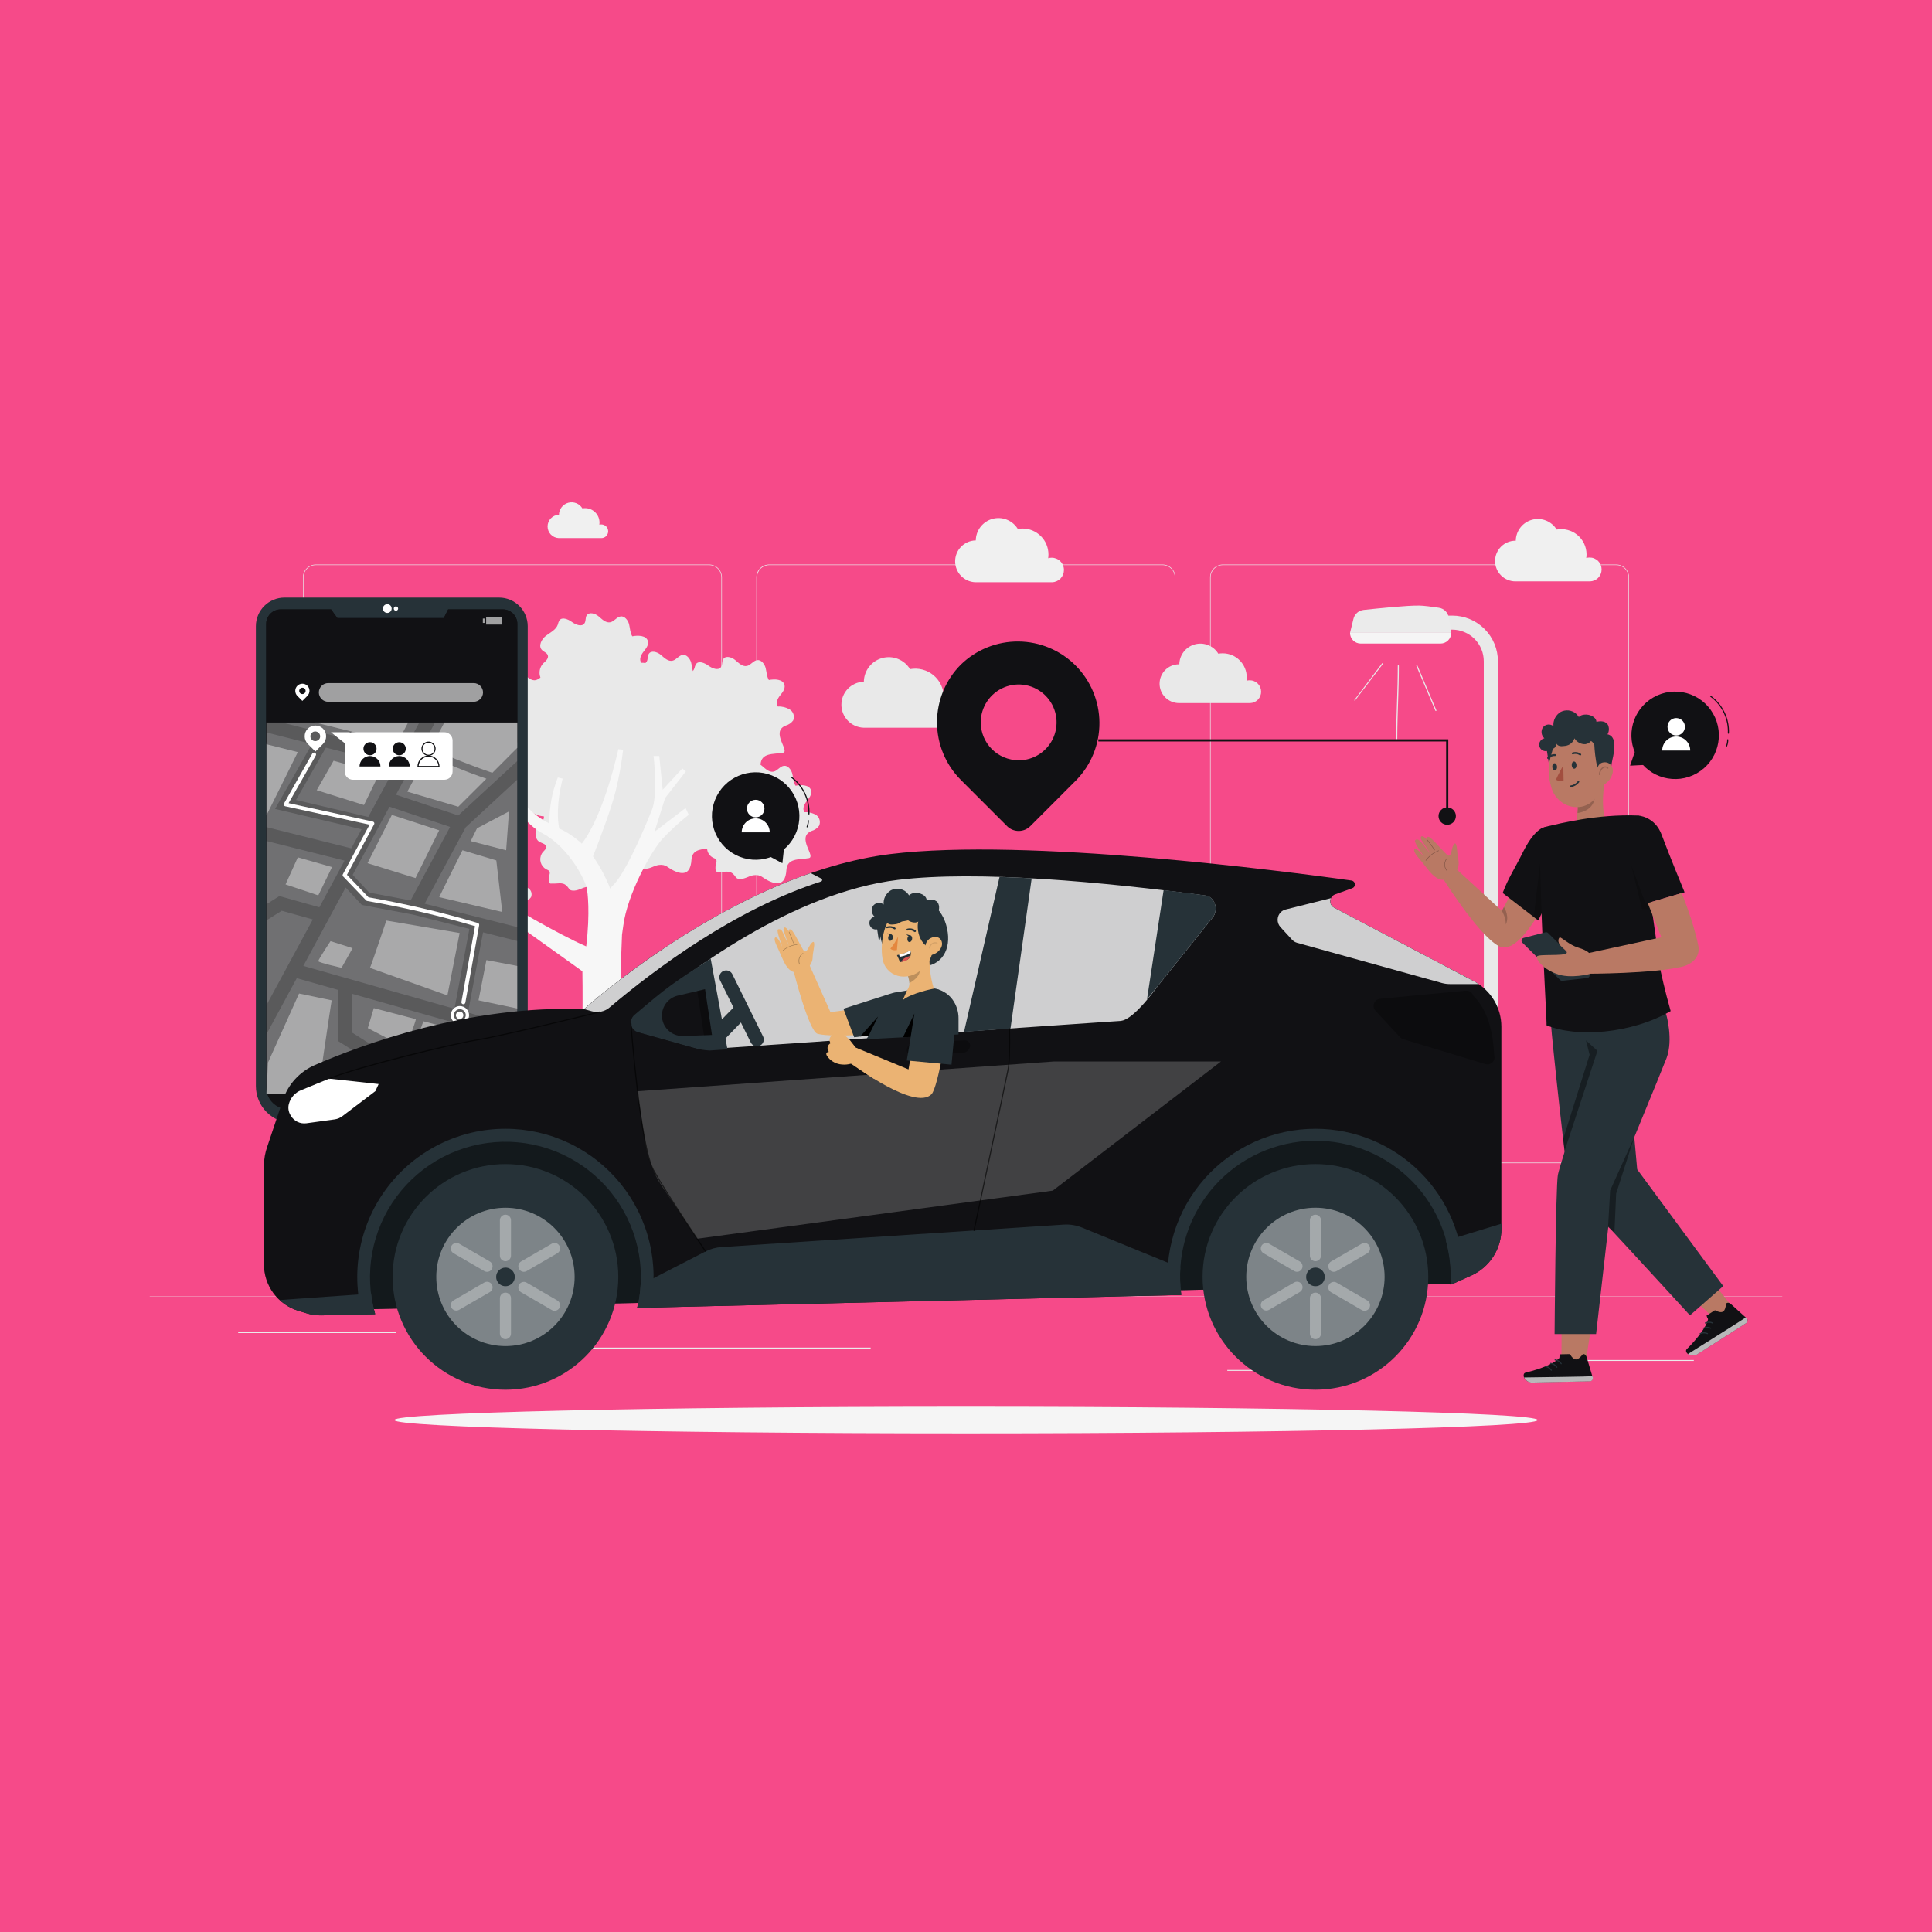 <svg width="400" height="400" viewBox="0 0 400 400" fill="none" xmlns="http://www.w3.org/2000/svg">
<rect x="0" y="0" width="400" height="400" fill="#333333" stroke="none"/>
<g clip-path="url(#clip0_304_1244)">
<path d="M400 0H0V400H400V0Z" fill="#F64A89"/>
<path d="M334.627 240.816H253.178C252.478 240.814 251.807 240.536 251.312 240.041C250.817 239.546 250.538 238.875 250.537 238.175V119.523C250.538 118.823 250.817 118.152 251.312 117.657C251.807 117.162 252.478 116.884 253.178 116.882H334.627C335.328 116.882 336 117.16 336.496 117.656C336.992 118.151 337.271 118.822 337.272 119.523V238.175C337.271 238.876 336.992 239.547 336.496 240.042C336 240.538 335.328 240.816 334.627 240.816ZM253.178 116.995C252.507 116.995 251.864 117.261 251.39 117.735C250.916 118.21 250.65 118.853 250.65 119.523V238.175C250.65 238.845 250.916 239.488 251.39 239.962C251.864 240.437 252.507 240.703 253.178 240.703H334.627C335.298 240.703 335.941 240.437 336.416 239.963C336.891 239.489 337.159 238.846 337.16 238.175V119.523C337.159 118.852 336.891 118.209 336.416 117.735C335.941 117.261 335.298 116.995 334.627 116.995H253.178Z" fill="#E9E9E9"/>
<path d="M240.699 240.816H159.241C158.541 240.814 157.87 240.536 157.375 240.041C156.88 239.546 156.602 238.875 156.601 238.175V119.523C156.602 118.823 156.88 118.152 157.375 117.657C157.87 117.162 158.541 116.884 159.241 116.882H240.699C241.4 116.884 242.071 117.162 242.566 117.657C243.061 118.152 243.339 118.823 243.34 119.523V238.175C243.339 238.875 243.061 239.546 242.566 240.041C242.071 240.536 241.4 240.814 240.699 240.816ZM159.241 116.995C158.575 117.002 157.939 117.271 157.47 117.745C157.001 118.218 156.737 118.857 156.736 119.523V238.175C156.737 238.845 157.004 239.487 157.478 239.961C157.951 240.435 158.594 240.702 159.264 240.703H240.699C241.37 240.702 242.012 240.435 242.486 239.961C242.96 239.487 243.227 238.845 243.228 238.175V119.523C243.227 118.853 242.96 118.211 242.486 117.737C242.012 117.263 241.37 116.996 240.699 116.995H159.241Z" fill="#E9E9E9"/>
<path d="M146.822 240.816H65.373C64.672 240.816 64 240.538 63.504 240.042C63.008 239.547 62.729 238.876 62.727 238.175V119.523C62.729 118.822 63.008 118.151 63.504 117.656C64 117.16 64.672 116.882 65.373 116.882H146.822C147.522 116.884 148.193 117.162 148.688 117.657C149.183 118.152 149.462 118.823 149.463 119.523V238.175C149.462 238.875 149.183 239.546 148.688 240.041C148.193 240.536 147.522 240.814 146.822 240.816ZM65.373 116.995C64.702 116.995 64.058 117.261 63.584 117.735C63.109 118.209 62.841 118.852 62.84 119.523V238.175C62.841 238.846 63.109 239.489 63.584 239.963C64.058 240.437 64.702 240.703 65.373 240.703H146.822C147.492 240.703 148.136 240.437 148.61 239.962C149.084 239.488 149.35 238.845 149.35 238.175V119.523C149.35 118.853 149.084 118.21 148.61 117.735C148.136 117.261 147.492 116.995 146.822 116.995H65.373Z" fill="#E9E9E9"/>
<path d="M369 268.338H31V268.392H369V268.338Z" fill="#E9E9E9"/>
<path d="M350.685 281.579H325.569V281.768H350.685V281.579Z" fill="#EBEBEB"/>
<path d="M260.691 283.634H254.098V283.823H260.691V283.634Z" fill="#EBEBEB"/>
<path d="M82.064 275.81H49.315V275.999H82.064V275.81Z" fill="#EBEBEB"/>
<path d="M93.624 275.81H88.82V275.999H93.624V275.81Z" fill="#EBEBEB"/>
<path d="M180.26 279.01H109.23V279.199H180.26V279.01Z" fill="#EBEBEB"/>
<path d="M169.043 168.777C168.303 168.33 167.446 168.115 166.582 168.159C166.055 167.515 166.483 166.551 166.993 165.906C167.502 165.262 168.133 164.509 167.939 163.698C167.637 162.481 165.929 162.431 164.699 162.67C164.248 161.936 164.248 161.025 164.032 160.174C163.815 159.322 163.09 158.434 162.283 158.556C161.476 158.677 160.981 159.565 160.188 159.754C159.264 159.971 158.461 159.155 157.74 158.542C157.65 158.467 157.555 158.396 157.456 158.33C157.61 155.798 160.021 156.203 162.071 155.856C163.676 155.59 159.426 151.534 162.666 150.227C163.295 150.055 163.846 149.673 164.23 149.146C164.394 148.746 164.413 148.302 164.283 147.89C164.152 147.478 163.882 147.125 163.518 146.892C162.78 146.449 161.926 146.235 161.066 146.28C160.539 145.635 160.963 144.666 161.476 144.026C161.99 143.386 162.612 142.629 162.423 141.818C162.116 140.601 160.413 140.552 159.183 140.79C158.732 140.056 158.732 139.141 158.516 138.294C158.299 137.446 157.578 136.554 156.767 136.671C155.956 136.789 155.465 137.685 154.667 137.875C153.743 138.091 152.945 137.271 152.22 136.662C151.494 136.054 150.232 135.666 149.737 136.473C149.439 136.951 149.615 137.618 149.286 138.095C148.75 138.907 147.483 138.406 146.681 137.825C145.879 137.244 144.617 136.712 144.076 137.523C143.936 137.789 143.833 138.072 143.77 138.366C143.691 138.574 143.583 138.769 143.45 138.947C143.292 138.384 143.242 137.775 143.098 137.208C142.877 136.365 142.156 135.468 141.345 135.585C140.534 135.702 140.043 136.604 139.25 136.789C138.326 137.009 137.528 136.185 136.802 135.576C136.077 134.968 134.815 134.58 134.315 135.391C134.017 135.869 134.198 136.536 133.864 137.014C133.8 137.121 133.712 137.212 133.607 137.28C133.338 137.235 133.065 137.217 132.791 137.226C132.26 136.586 132.688 135.626 133.202 134.972C133.715 134.319 134.342 133.571 134.148 132.764C133.846 131.543 132.138 131.498 130.903 131.737C130.453 130.997 130.453 130.083 130.241 129.24C130.029 128.397 129.299 127.496 128.488 127.622C127.676 127.748 127.185 128.636 126.392 128.825C125.468 129.042 124.67 128.23 123.945 127.613C123.219 126.996 121.957 126.621 121.457 127.424C121.164 127.874 121.34 128.573 121.007 129.046C120.47 129.853 119.204 129.353 118.406 128.771C117.609 128.19 116.338 127.658 115.797 128.469C115.653 128.735 115.548 129.021 115.486 129.316C115.116 130.398 113.94 130.939 113.034 131.628C112.128 132.318 111.407 133.701 112.173 134.544C112.552 134.963 113.224 135.121 113.413 135.662C113.643 136.297 112.962 136.919 112.43 137.379C112.083 137.765 111.848 138.239 111.753 138.749C111.657 139.26 111.705 139.787 111.89 140.272C111.619 140.516 111.3 140.699 110.952 140.808C110.051 141.025 109.231 140.209 108.505 139.601C107.779 138.992 106.518 138.605 106.022 139.411C105.724 139.862 105.9 140.556 105.571 141.034C105.035 141.84 103.769 141.345 102.971 140.763C102.173 140.182 100.902 139.65 100.362 140.461C100.221 140.727 100.116 141.011 100.051 141.304C99.681 142.381 98.505 142.922 97.599 143.616C96.693 144.31 95.972 145.685 96.738 146.532C97.103 146.956 97.73 147.127 97.946 147.614C97.306 147.361 96.571 147.424 96.274 147.902C95.977 148.38 96.157 149.047 95.823 149.52C95.291 150.331 94.021 149.835 93.228 149.249C92.434 148.664 91.154 148.136 90.614 148.947C90.474 149.215 90.371 149.5 90.307 149.795C89.933 150.876 88.761 151.408 87.856 152.102C86.95 152.796 86.229 154.18 86.995 155.022C87.373 155.437 88.045 155.599 88.234 156.14C88.468 156.78 87.783 157.402 87.256 157.857C86.355 158.614 86.197 160.89 87.378 161.517C87.878 161.778 88.617 161.913 88.73 162.418C88.843 162.923 88.338 163.288 88.009 163.666C87.933 163.764 87.865 163.868 87.806 163.977C87.657 164.247 87.563 164.544 87.529 164.85C87.495 165.156 87.521 165.466 87.607 165.762C87.693 166.058 87.836 166.334 88.029 166.575C88.222 166.815 88.46 167.015 88.73 167.163C89.014 167.29 89.361 167.407 89.469 167.704C89.511 167.926 89.486 168.155 89.397 168.362C89.285 168.776 89.247 169.206 89.284 169.633C89.275 169.704 89.283 169.776 89.307 169.843C89.331 169.91 89.37 169.97 89.422 170.019C89.474 170.068 89.537 170.104 89.605 170.123C89.674 170.143 89.746 170.147 89.816 170.133C91.524 170.21 92.344 169.606 93.385 171.089C93.478 171.239 93.6 171.368 93.746 171.467C93.886 171.538 94.04 171.576 94.196 171.58C95.368 171.679 96.125 170.949 97.207 170.809C98.703 170.62 99.01 171.386 100.325 172.004C102.381 172.977 103.381 172.378 103.773 170.972C103.874 170.573 103.934 170.165 103.953 169.755C103.95 169.448 104.012 169.145 104.137 168.865C104.261 168.585 104.445 168.335 104.674 168.132H104.706C105.801 168.227 106.545 167.601 107.505 167.407L108.117 167.339C109.258 167.339 109.636 168.015 110.821 168.556C111.368 168.837 111.97 168.991 112.584 169.007C112.755 169.647 112.133 170.219 111.588 170.661C110.686 171.422 110.538 173.698 111.718 174.32C112.21 174.581 112.958 174.726 113.07 175.221C113.183 175.717 112.678 176.091 112.349 176.465C112.272 176.561 112.205 176.664 112.146 176.772C111.847 177.318 111.776 177.961 111.949 178.56C112.122 179.159 112.525 179.665 113.07 179.967C113.35 180.102 113.701 180.21 113.805 180.503C113.851 180.727 113.827 180.96 113.737 181.17C113.621 181.582 113.583 182.011 113.625 182.437C113.616 182.507 113.623 182.579 113.647 182.646C113.671 182.713 113.711 182.774 113.763 182.822C113.815 182.871 113.877 182.907 113.946 182.927C114.014 182.947 114.086 182.95 114.156 182.937C115.864 183.013 116.685 182.409 117.726 183.892C117.814 184.044 117.936 184.174 118.082 184.271C118.23 184.342 118.391 184.383 118.555 184.392C119.727 184.487 120.484 183.752 121.565 183.617C123.057 183.428 123.368 184.194 124.675 184.812C126.739 185.78 127.74 185.186 128.127 183.78C128.231 183.38 128.293 182.971 128.312 182.558C128.465 180.03 130.876 180.431 132.931 180.089C133.003 180.084 133.072 180.06 133.132 180.02C133.191 179.979 133.239 179.924 133.269 179.859H133.4C134.572 179.953 135.329 179.223 136.406 179.084C137.907 178.894 138.209 179.66 139.524 180.278C141.584 181.251 142.584 180.652 142.972 179.246C143.076 178.846 143.138 178.437 143.157 178.025C143.292 176.06 144.779 175.866 146.397 175.713C146.422 176.096 146.544 176.466 146.753 176.789C146.961 177.111 147.248 177.375 147.587 177.556C147.875 177.687 148.222 177.799 148.33 178.097C148.37 178.318 148.345 178.547 148.258 178.755C148.144 179.166 148.106 179.596 148.146 180.021C148.142 180.167 148.196 180.309 148.294 180.418C148.406 180.493 148.538 180.531 148.673 180.526C150.381 180.602 151.201 179.998 152.247 181.486C152.338 181.634 152.459 181.762 152.603 181.86C152.742 181.932 152.896 181.972 153.053 181.977C154.225 182.071 154.982 181.341 156.064 181.202C157.56 181.012 157.867 181.779 159.183 182.396C161.242 183.369 162.243 182.77 162.63 181.364C162.732 180.966 162.794 180.558 162.815 180.147C162.964 177.614 165.379 178.02 167.434 177.673C169.039 177.407 164.78 173.351 168.025 172.044C168.652 171.871 169.202 171.49 169.584 170.963C169.75 170.59 169.786 170.173 169.688 169.777C169.59 169.381 169.363 169.029 169.043 168.777Z" fill="#E9E9E9"/>
<path d="M109.358 183.879C108.744 183.504 108.03 183.325 107.312 183.365C106.861 182.824 107.231 182.013 107.654 181.477C108.078 180.94 108.605 180.332 108.439 179.634C108.195 178.615 106.776 178.583 105.735 178.782C105.351 178.164 105.365 177.398 105.167 176.7C104.968 176.001 104.423 175.271 103.707 175.348C102.99 175.424 102.62 176.195 101.958 176.348C101.192 176.533 100.52 175.852 99.921 175.343C99.322 174.834 98.263 174.514 97.843 175.181C97.6 175.582 97.749 176.15 97.492 176.533C97.041 177.222 95.982 176.794 95.32 176.308C94.657 175.821 93.603 175.379 93.143 176.055C93.03 176.279 92.944 176.515 92.886 176.758C92.58 177.66 91.606 178.11 90.844 178.683C90.083 179.255 89.493 180.4 90.132 181.116C90.448 181.463 91.002 181.607 91.16 182.049C91.354 182.617 90.79 183.099 90.344 183.478C89.601 184.113 89.443 186.01 90.448 186.524C90.863 186.741 91.471 186.813 91.588 187.268C91.705 187.723 91.268 187.993 91.016 188.309C90.699 188.719 90.558 189.238 90.623 189.753C90.688 190.267 90.954 190.735 91.363 191.053C91.444 191.116 91.53 191.171 91.62 191.22C91.854 191.333 92.142 191.427 92.228 191.671C92.273 191.862 92.254 192.063 92.174 192.243C92.077 192.586 92.045 192.943 92.079 193.298C92.079 193.419 92.124 193.536 92.206 193.627C92.297 193.693 92.408 193.726 92.521 193.721C93.941 193.784 94.626 193.271 95.495 194.515C95.571 194.639 95.673 194.747 95.793 194.83C95.915 194.891 96.049 194.923 96.185 194.925C97.163 195.006 97.798 194.402 98.695 194.285C99.934 194.127 100.196 194.767 101.286 195.281C103.004 196.087 103.842 195.592 104.148 194.415C104.233 194.085 104.285 193.747 104.301 193.406C104.428 191.297 106.438 191.603 108.15 191.342C109.502 191.117 105.946 187.737 108.641 186.65C109.167 186.51 109.627 186.192 109.944 185.749C110.082 185.418 110.099 185.049 109.992 184.707C109.884 184.365 109.66 184.072 109.358 183.879Z" fill="#E9E9E9"/>
<path d="M135.504 172.22L137.708 165.23L141.998 159.714L141.263 159.101L137.207 163.513L136.491 156.523H135.319C135.319 156.523 136.279 164.829 134.896 167.866C134.896 167.866 129.866 180.665 126.784 183.432C126.612 183.595 126.46 183.778 126.333 183.978C125.417 181.621 124.223 179.382 122.777 177.308C123.989 174.216 126.581 167.416 127.464 163.788C128.153 160.968 128.671 158.108 129.014 155.225L128.014 155.113C128.014 155.113 125.166 168.551 120.461 174.671C119.069 173.388 117.49 172.325 115.778 171.517C115.395 169.629 115.233 166.343 116.481 161.21L115.49 160.958C114.283 163.996 113.693 167.243 113.755 170.512C113.047 170.155 112.365 169.75 111.713 169.3C107.211 166.091 104.007 160.322 104.007 160.322L103.106 161.224C103.106 161.224 106.977 169.719 112.367 172.558C117.757 175.397 121.254 182.31 121.533 184.122C121.61 184.64 122.232 188.746 121.367 195.938C115.63 193.491 104.241 186.754 103.507 186.132L102.182 187.935L120.578 201.094C120.866 218.634 119.541 236.882 119.586 240.829H130.299C130.037 235.385 127.78 214.902 128.78 193.509C128.866 192.982 128.956 192.378 129.041 191.675C129.88 185.113 134.859 176.141 137.23 173.59C138.896 171.828 140.688 170.191 142.593 168.691L141.944 167.294L135.504 172.22Z" fill="#F7F7F7"/>
<path d="M220.279 118.005C220.278 117.332 220.01 116.687 219.534 116.212C219.059 115.736 218.414 115.469 217.742 115.467C217.496 115.467 217.251 115.503 217.016 115.576C217.052 115.317 217.07 115.057 217.07 114.796C217.07 113.374 216.507 112.011 215.503 111.004C214.5 109.997 213.138 109.429 211.716 109.424C211.385 109.424 211.055 109.455 210.729 109.514C210.2 108.644 209.401 107.969 208.455 107.593C207.508 107.216 206.465 107.157 205.482 107.425C204.499 107.693 203.63 108.274 203.006 109.079C202.382 109.884 202.037 110.87 202.022 111.889H201.941C200.817 111.925 199.752 112.397 198.97 113.205C198.187 114.013 197.75 115.093 197.75 116.218C197.75 117.342 198.187 118.423 198.97 119.23C199.752 120.038 200.817 120.51 201.941 120.546H217.832C218.49 120.524 219.114 120.246 219.571 119.772C220.028 119.297 220.282 118.663 220.279 118.005Z" fill="#F0F0F0"/>
<path d="M261.102 143.197C261.102 142.573 260.854 141.975 260.413 141.533C259.972 141.092 259.373 140.844 258.749 140.844C258.522 140.841 258.295 140.875 258.078 140.944C258.11 140.703 258.127 140.461 258.127 140.218C258.12 138.901 257.592 137.64 256.658 136.711C255.724 135.782 254.46 135.261 253.143 135.261C252.841 135.261 252.539 135.289 252.242 135.342C251.75 134.537 251.01 133.913 250.133 133.565C249.257 133.216 248.29 133.161 247.38 133.409C246.47 133.656 245.664 134.192 245.085 134.937C244.505 135.681 244.182 136.593 244.166 137.537H244.094C243.029 137.537 242.007 137.96 241.254 138.713C240.501 139.466 240.078 140.487 240.078 141.552C240.078 142.617 240.501 143.638 241.254 144.391C242.007 145.144 243.029 145.567 244.094 145.567H258.835C259.447 145.546 260.027 145.287 260.451 144.844C260.874 144.401 261.108 143.81 261.102 143.197Z" fill="#E9E9E9"/>
<path d="M125.915 109.992C125.915 109.616 125.766 109.257 125.501 108.991C125.235 108.726 124.875 108.577 124.5 108.577C124.362 108.573 124.225 108.593 124.094 108.635C124.113 108.486 124.122 108.335 124.121 108.185C124.118 107.394 123.802 106.637 123.242 106.079C122.682 105.521 121.924 105.207 121.133 105.206C120.948 105.204 120.762 105.221 120.579 105.255C120.284 104.771 119.838 104.395 119.311 104.185C118.783 103.975 118.202 103.943 117.654 104.092C117.106 104.242 116.622 104.565 116.274 105.014C115.926 105.463 115.734 106.013 115.725 106.58H115.68C115.058 106.607 114.471 106.873 114.04 107.323C113.61 107.772 113.369 108.371 113.369 108.994C113.369 109.616 113.61 110.215 114.04 110.664C114.471 111.114 115.058 111.38 115.68 111.407H124.541C124.909 111.396 125.258 111.243 125.515 110.978C125.772 110.714 125.915 110.36 125.915 109.992Z" fill="#F0F0F0"/>
<path d="M331.594 117.892C331.594 117.568 331.53 117.247 331.406 116.947C331.281 116.648 331.099 116.376 330.87 116.147C330.641 115.918 330.368 115.737 330.069 115.613C329.769 115.489 329.448 115.426 329.124 115.427C328.886 115.425 328.649 115.46 328.421 115.53C328.457 115.28 328.475 115.027 328.475 114.773C328.472 114.007 328.302 113.25 327.975 112.557C327.648 111.863 327.173 111.25 326.583 110.76C325.994 110.27 325.304 109.916 324.563 109.721C323.821 109.527 323.046 109.498 322.292 109.636C321.776 108.791 320.999 108.137 320.079 107.772C319.158 107.407 318.145 107.35 317.19 107.611C316.235 107.872 315.39 108.435 314.783 109.217C314.176 110 313.839 110.958 313.824 111.947H313.747C312.631 111.947 311.56 112.391 310.771 113.18C309.982 113.97 309.538 115.04 309.538 116.157C309.538 117.273 309.982 118.344 310.771 119.133C311.56 119.922 312.631 120.366 313.747 120.366H329.196C329.84 120.348 330.451 120.08 330.899 119.617C331.347 119.155 331.596 118.536 331.594 117.892Z" fill="#F0F0F0"/>
<path d="M198.936 147.87C198.936 147.13 198.642 146.421 198.119 145.898C197.596 145.374 196.886 145.081 196.146 145.081C195.876 145.081 195.607 145.121 195.349 145.198C195.391 144.914 195.41 144.628 195.407 144.341C195.406 143.475 195.214 142.619 194.845 141.834C194.476 141.05 193.939 140.356 193.272 139.802C192.605 139.248 191.824 138.848 190.985 138.629C190.146 138.41 189.27 138.379 188.417 138.537C187.835 137.581 186.958 136.839 185.918 136.425C184.878 136.011 183.732 135.947 182.652 136.241C181.572 136.536 180.617 137.173 179.931 138.058C179.245 138.943 178.866 140.027 178.85 141.146H178.76C177.533 141.2 176.375 141.724 175.526 142.611C174.677 143.498 174.203 144.678 174.203 145.905C174.203 147.133 174.677 148.313 175.526 149.2C176.375 150.086 177.533 150.611 178.76 150.664H196.227C196.954 150.644 197.644 150.341 198.151 149.819C198.657 149.297 198.938 148.597 198.936 147.87Z" fill="#E9E9E9"/>
<path d="M307.222 240.667H310.129V136.915C310.129 134.405 309.131 131.997 307.357 130.223C305.582 128.448 303.175 127.451 300.665 127.451H298.096V130.357H300.665C302.397 130.36 304.058 131.049 305.283 132.274C306.508 133.499 307.197 135.16 307.199 136.892L307.222 240.667Z" fill="#E9E9E9"/>
<path d="M279.511 131.029H300.44L299.962 127.874C299.884 127.358 299.642 126.881 299.272 126.512C298.902 126.144 298.423 125.904 297.907 125.828C296.528 125.625 294.725 125.378 293.878 125.378C291.404 125.323 285.315 125.959 282.314 126.279C281.817 126.333 281.349 126.539 280.974 126.869C280.599 127.199 280.335 127.636 280.218 128.122L279.511 131.029Z" fill="#EBEBEB"/>
<path d="M281.724 133.242H298.245C298.831 133.242 299.393 133.009 299.808 132.595C300.223 132.181 300.457 131.62 300.458 131.033H279.511C279.511 131.324 279.568 131.611 279.679 131.88C279.791 132.148 279.954 132.391 280.159 132.597C280.365 132.802 280.609 132.964 280.877 133.075C281.146 133.186 281.433 133.242 281.724 133.242Z" fill="#F5F5F5"/>
<path d="M297.277 147.208C297.255 147.207 297.233 147.2 297.215 147.187C297.196 147.174 297.182 147.156 297.173 147.136L293.248 137.879C293.242 137.865 293.239 137.85 293.239 137.835C293.239 137.82 293.242 137.805 293.248 137.791C293.254 137.777 293.263 137.765 293.274 137.754C293.284 137.744 293.297 137.736 293.311 137.73C293.324 137.724 293.339 137.72 293.353 137.719C293.368 137.719 293.383 137.721 293.397 137.727C293.41 137.732 293.422 137.741 293.433 137.751C293.443 137.762 293.451 137.775 293.455 137.789L297.381 147.05C297.387 147.064 297.39 147.078 297.39 147.093C297.39 147.108 297.388 147.123 297.382 147.137C297.377 147.15 297.369 147.163 297.358 147.174C297.348 147.184 297.336 147.193 297.322 147.199L297.277 147.208Z" fill="#E9E9E9"/>
<path d="M289.178 153.085C289.148 153.085 289.12 153.073 289.098 153.052C289.077 153.031 289.065 153.002 289.065 152.972C289.065 150.3 289.151 147.807 289.232 145.401C289.313 142.994 289.394 140.507 289.394 137.834C289.394 137.804 289.406 137.776 289.427 137.754C289.449 137.733 289.477 137.721 289.507 137.721C289.537 137.721 289.566 137.733 289.587 137.754C289.608 137.776 289.62 137.804 289.62 137.834C289.62 140.507 289.534 142.999 289.458 145.405C289.381 147.812 289.291 150.3 289.291 152.972C289.291 153.002 289.279 153.031 289.258 153.052C289.237 153.073 289.208 153.085 289.178 153.085Z" fill="#E9E9E9"/>
<path d="M280.507 145.067C280.481 145.067 280.456 145.059 280.435 145.045C280.424 145.035 280.415 145.022 280.409 145.009C280.403 144.995 280.4 144.981 280.4 144.966C280.4 144.951 280.403 144.936 280.409 144.923C280.415 144.909 280.424 144.897 280.435 144.887L286.144 137.338C286.153 137.326 286.164 137.316 286.177 137.309C286.19 137.301 286.204 137.296 286.219 137.294C286.233 137.292 286.248 137.293 286.263 137.297C286.277 137.3 286.29 137.307 286.302 137.316C286.313 137.326 286.322 137.338 286.327 137.352C286.333 137.365 286.336 137.38 286.336 137.395C286.336 137.409 286.333 137.424 286.327 137.438C286.322 137.451 286.313 137.463 286.302 137.473L280.574 145.004C280.568 145.019 280.559 145.032 280.548 145.043C280.536 145.054 280.522 145.062 280.507 145.067Z" fill="#E9E9E9"/>
<path d="M318.346 294.003C318.346 295.531 265.362 296.766 200.001 296.766C134.641 296.766 81.656 295.522 81.656 294.003C81.656 292.485 134.655 291.241 200.001 291.241C265.348 291.241 318.346 292.48 318.346 294.003Z" fill="#F5F5F5"/>
<path d="M58.887 123.724H103.336C104.907 123.724 106.413 124.348 107.523 125.458C108.634 126.569 109.258 128.075 109.258 129.646V224.853C109.258 226.885 108.451 228.834 107.014 230.271C105.577 231.708 103.628 232.515 101.596 232.515H60.64C58.608 232.515 56.659 231.708 55.222 230.271C53.786 228.834 52.978 226.885 52.978 224.853V129.646C52.978 128.077 53.601 126.573 54.708 125.463C55.816 124.353 57.319 123.727 58.887 123.724Z" fill="#263238"/>
<path d="M92.781 126.167L91.88 127.969H69.851L68.544 126.167H58.129C57.736 126.164 57.346 126.239 56.981 126.388C56.616 126.536 56.285 126.755 56.005 127.032C55.725 127.308 55.502 127.637 55.349 128C55.197 128.363 55.117 128.752 55.114 129.145V225.137C55.121 226.339 55.605 227.489 56.46 228.334C57.314 229.179 58.469 229.65 59.67 229.644H102.551C103.147 229.648 103.737 229.534 104.288 229.309C104.839 229.085 105.34 228.754 105.764 228.335C106.187 227.917 106.523 227.419 106.754 226.87C106.984 226.321 107.105 225.733 107.108 225.137V129.145C107.105 128.752 107.025 128.363 106.873 128C106.72 127.637 106.497 127.308 106.217 127.032C105.937 126.755 105.605 126.536 105.241 126.388C104.876 126.239 104.486 126.164 104.093 126.167H92.781Z" fill="#111114"/>
<path d="M80.181 126.901C80.681 126.901 81.087 126.495 81.087 125.995C81.087 125.495 80.681 125.089 80.181 125.089C79.681 125.089 79.275 125.495 79.275 125.995C79.275 126.495 79.681 126.901 80.181 126.901Z" fill="white"/>
<path d="M82.426 125.995C82.426 126.084 82.399 126.171 82.35 126.245C82.3 126.32 82.23 126.377 82.147 126.411C82.065 126.446 81.975 126.454 81.887 126.437C81.8 126.42 81.719 126.377 81.656 126.314C81.593 126.251 81.55 126.17 81.533 126.083C81.516 125.996 81.525 125.905 81.559 125.823C81.593 125.74 81.651 125.67 81.725 125.62C81.799 125.571 81.886 125.544 81.975 125.544C82.095 125.544 82.209 125.592 82.294 125.676C82.378 125.761 82.426 125.876 82.426 125.995Z" fill="white"/>
<path d="M104.093 126.167H92.781L91.88 127.969H69.851L68.544 126.167H58.129C57.736 126.164 57.346 126.239 56.981 126.388C56.616 126.536 56.285 126.755 56.005 127.032C55.725 127.308 55.502 127.637 55.349 128C55.197 128.363 55.117 128.752 55.114 129.145V153.702H107.108V129.145C107.105 128.752 107.025 128.363 106.873 128C106.72 127.637 106.497 127.308 106.217 127.032C105.937 126.755 105.605 126.536 105.241 126.388C104.876 126.239 104.486 126.164 104.093 126.167Z" fill="#111114"/>
<path opacity="0.6" d="M100.372 128.055H99.967V128.97H100.372V128.055Z" fill="white"/>
<path opacity="0.6" d="M103.896 127.721H100.651V129.308H103.896V127.721Z" fill="white"/>
<path opacity="0.4" d="M107.092 149.592H55.175V226.467H107.092V149.592Z" fill="white"/>
<path opacity="0.2" d="M107.091 161.418V157.569L94.878 168.836L81.98 164.541L90.06 149.597H86.811L83.368 155.951L58.379 149.588H55.183V151.656L64.589 154.04L56.954 167.484L74.859 171.693L72.732 175.645L55.156 171.242V174.122L71.34 178.178L66.121 187.849L57.847 185.524L55.174 187.21V190.549L58.329 188.562L64.769 190.364L55.174 208.093V214.11L61.443 202.519L69.97 204.939V215.516L87.334 226.467H93.012L72.854 213.758V205.745L107.105 215.448V212.546L96.888 209.639L100.011 193.032L107.123 194.835V191.96L87.92 187.101L96.433 171.265L107.091 161.418ZM61.29 165.632L67.473 154.784L82.011 158.489L76.243 169.151L61.29 165.632ZM97.181 192.32L94.094 208.86L62.804 199.981L71.565 183.757L74.918 187.363L85.455 189.35L97.181 192.32ZM85.013 186.434L76.45 184.807L73.016 181.135L80.646 167.02L93.192 171.206L85.013 186.434Z" fill="black"/>
<path opacity="0.6" d="M98.078 145.297H67.955C67.442 145.297 66.949 145.094 66.585 144.732C66.221 144.369 66.015 143.877 66.013 143.364C66.014 142.85 66.218 142.358 66.582 141.995C66.945 141.632 67.437 141.427 67.951 141.426H98.078C98.332 141.427 98.584 141.479 98.819 141.577C99.053 141.675 99.266 141.819 99.445 142C99.624 142.181 99.766 142.395 99.862 142.631C99.959 142.866 100.008 143.118 100.006 143.373C100.003 143.883 99.798 144.371 99.437 144.731C99.076 145.092 98.588 145.295 98.078 145.297Z" fill="white"/>
<path d="M63.66 141.99C63.522 141.851 63.359 141.742 63.178 141.667C62.998 141.592 62.805 141.554 62.61 141.554C62.415 141.554 62.222 141.592 62.041 141.667C61.861 141.742 61.698 141.851 61.56 141.99C61.287 142.268 61.135 142.641 61.135 143.031C61.135 143.42 61.287 143.794 61.56 144.072L62.601 145.113L63.642 144.072C63.917 143.796 64.073 143.424 64.076 143.034C64.079 142.645 63.93 142.27 63.66 141.99ZM63.079 143.508C62.986 143.601 62.868 143.664 62.739 143.689C62.611 143.715 62.478 143.702 62.357 143.652C62.236 143.601 62.132 143.517 62.06 143.408C61.987 143.299 61.948 143.171 61.948 143.04C61.948 142.909 61.987 142.781 62.06 142.672C62.132 142.563 62.236 142.478 62.357 142.428C62.478 142.378 62.611 142.364 62.739 142.39C62.868 142.415 62.986 142.478 63.079 142.571C63.141 142.632 63.19 142.705 63.224 142.786C63.258 142.866 63.275 142.952 63.275 143.04C63.275 143.127 63.258 143.213 63.224 143.294C63.19 143.374 63.141 143.447 63.079 143.508Z" fill="white"/>
<path d="M95.162 208.287C94.792 208.3 94.434 208.422 94.132 208.638C93.831 208.853 93.6 209.153 93.467 209.498C93.334 209.844 93.306 210.222 93.387 210.584C93.467 210.945 93.652 211.275 93.918 211.533C94.185 211.79 94.522 211.963 94.886 212.031C95.25 212.098 95.626 212.057 95.968 211.913C96.309 211.768 96.6 211.526 96.804 211.217C97.009 210.908 97.118 210.546 97.118 210.176C97.114 209.923 97.06 209.674 96.96 209.442C96.859 209.21 96.714 209.001 96.532 208.826C96.351 208.65 96.136 208.512 95.901 208.42C95.666 208.328 95.415 208.282 95.162 208.287ZM95.162 211.401C94.921 211.393 94.687 211.314 94.49 211.174C94.293 211.034 94.141 210.839 94.055 210.613C93.968 210.388 93.95 210.141 94.002 209.905C94.054 209.669 94.175 209.454 94.349 209.286C94.523 209.118 94.743 209.005 94.98 208.962C95.218 208.918 95.463 208.945 95.686 209.04C95.908 209.135 96.098 209.293 96.231 209.495C96.364 209.697 96.434 209.934 96.433 210.176C96.43 210.339 96.395 210.501 96.33 210.652C96.264 210.802 96.17 210.938 96.052 211.052C95.934 211.166 95.795 211.255 95.642 211.315C95.489 211.375 95.326 211.404 95.162 211.401Z" fill="white"/>
<path d="M95.936 210.175C95.942 210.33 95.901 210.482 95.819 210.613C95.737 210.744 95.618 210.847 95.477 210.91C95.336 210.973 95.18 210.992 95.027 210.966C94.875 210.939 94.735 210.867 94.624 210.76C94.512 210.653 94.436 210.515 94.404 210.364C94.372 210.213 94.385 210.055 94.443 209.912C94.501 209.769 94.6 209.646 94.728 209.56C94.856 209.473 95.007 209.427 95.161 209.427C95.363 209.425 95.558 209.502 95.703 209.642C95.848 209.782 95.932 209.974 95.936 210.175Z" fill="white"/>
<path opacity="0.4" d="M88.46 156.217L84.337 163.901L94.882 167.024L100.705 161.224C96.528 159.798 92.439 158.126 88.46 156.217Z" fill="white"/>
<path opacity="0.4" d="M107.091 149.588V154.834L101.931 160.007C98.461 158.813 95.036 157.524 91.701 156.028C90.858 155.654 90.02 155.262 89.195 154.856L92.003 149.588H107.091Z" fill="white"/>
<path opacity="0.4" d="M81.134 168.723L90.927 171.909L86.028 181.797L76.091 178.714L81.134 168.723Z" fill="white"/>
<path opacity="0.4" d="M90.939 185.745C91.024 185.479 95.752 176.037 95.752 176.037L102.755 178.142L103.99 188.818L90.939 185.745Z" fill="white"/>
<path opacity="0.4" d="M97.456 174.145L104.793 176.037L105.383 167.998L98.758 171.495L97.456 174.145Z" fill="white"/>
<path opacity="0.4" d="M76.59 200.387C76.739 200.27 79.992 190.594 79.992 190.594L95.162 193.172L92.634 206.088L76.59 200.387Z" fill="white"/>
<path opacity="0.4" d="M68.429 194.857L73.004 196.313L70.714 200.369C70.714 200.369 65.897 199.301 65.897 198.99C65.897 198.679 68.429 194.857 68.429 194.857Z" fill="white"/>
<path opacity="0.4" d="M68.681 207.107C68.569 207.373 65.788 226.485 65.788 226.485H55.175L55.49 219.982L61.917 205.696L68.681 207.107Z" fill="white"/>
<path opacity="0.4" d="M107.091 216.534V224.597L95.486 225.048L85.4 217.796C85.4 217.796 87.135 212.974 87.654 211.442L107.091 216.534Z" fill="white"/>
<path opacity="0.4" d="M86.103 211.009L77.392 208.72L76.152 212.852L84.039 216.967C84.039 216.967 86.103 211.401 86.103 211.009Z" fill="white"/>
<path opacity="0.4" d="M107.092 199.99V208.797L99.074 207.107L100.706 198.774L107.092 199.99Z" fill="white"/>
<path opacity="0.4" d="M59.122 183.113L61.664 177.507L68.744 179.521L65.896 185.38L59.122 183.113Z" fill="white"/>
<path opacity="0.4" d="M65.571 163.608L69.064 157.506L78.532 160.156L75.355 166.673L65.571 163.608Z" fill="white"/>
<path opacity="0.4" d="M84.495 149.588C83.594 151.3 82.485 153.477 82.305 153.617C82.125 153.757 70.417 150.89 65.252 149.588H84.495Z" fill="white"/>
<path opacity="0.4" d="M61.66 155.717L55.175 168.795V154.09L61.66 155.717Z" fill="white"/>
<path d="M95.936 207.904H95.864C95.761 207.886 95.669 207.829 95.607 207.746C95.545 207.662 95.518 207.557 95.531 207.453L98.347 191.752C91.015 189.594 83.565 187.855 76.035 186.542C75.946 186.528 75.864 186.485 75.801 186.421L71.046 181.463C70.989 181.405 70.953 181.329 70.942 181.248C70.93 181.167 70.945 181.085 70.983 181.013L76.517 170.742L59.072 166.934C59.02 166.924 58.97 166.903 58.926 166.873C58.882 166.844 58.844 166.806 58.815 166.761C58.786 166.716 58.766 166.666 58.757 166.614C58.748 166.562 58.749 166.508 58.761 166.456C58.77 166.42 58.783 166.385 58.801 166.353L64.66 156.014C64.721 155.925 64.811 155.86 64.916 155.832C65.02 155.804 65.131 155.814 65.228 155.861C65.275 155.886 65.317 155.92 65.351 155.962C65.384 156.003 65.409 156.051 65.424 156.102C65.439 156.154 65.443 156.207 65.436 156.26C65.43 156.313 65.413 156.365 65.386 156.411L59.748 166.289L77.184 170.098C77.236 170.108 77.285 170.129 77.329 170.159C77.373 170.189 77.41 170.227 77.439 170.272C77.468 170.316 77.488 170.366 77.498 170.418C77.507 170.47 77.506 170.523 77.495 170.575C77.489 170.609 77.477 170.641 77.459 170.67L71.83 181.121L76.292 185.776C83.932 187.112 91.489 188.888 98.924 191.094C99.019 191.121 99.101 191.181 99.153 191.265C99.206 191.348 99.225 191.448 99.208 191.545L96.347 207.57C96.329 207.666 96.277 207.751 96.202 207.812C96.127 207.873 96.033 207.906 95.936 207.904Z" fill="white"/>
<path d="M66.878 150.858C66.457 150.446 65.89 150.214 65.301 150.214C64.711 150.214 64.144 150.446 63.723 150.858C63.31 151.28 63.079 151.846 63.079 152.436C63.079 153.026 63.31 153.592 63.723 154.013L65.301 155.59L66.878 154.013C67.291 153.592 67.522 153.026 67.522 152.436C67.522 151.846 67.291 151.28 66.878 150.858ZM65.977 153.148C65.836 153.289 65.657 153.385 65.462 153.424C65.267 153.463 65.065 153.443 64.881 153.367C64.697 153.291 64.54 153.162 64.43 152.997C64.319 152.831 64.26 152.637 64.26 152.438C64.26 152.239 64.319 152.045 64.43 151.879C64.54 151.714 64.697 151.585 64.881 151.509C65.065 151.433 65.267 151.414 65.462 151.453C65.657 151.492 65.836 151.587 65.977 151.728C66.073 151.821 66.15 151.931 66.203 152.054C66.256 152.176 66.284 152.308 66.286 152.441C66.288 152.574 66.263 152.707 66.213 152.831C66.163 152.954 66.088 153.067 65.995 153.161L65.977 153.148Z" fill="white"/>
<path d="M92.002 151.602H73.069C72.131 151.602 71.37 152.363 71.37 153.301V159.741C71.37 160.679 72.131 161.44 73.069 161.44H92.002C92.94 161.44 93.701 160.679 93.701 159.741V153.301C93.701 152.363 92.94 151.602 92.002 151.602Z" fill="white"/>
<path d="M76.603 156.366C77.352 156.366 77.959 155.758 77.959 155.009C77.959 154.26 77.352 153.653 76.603 153.653C75.853 153.653 75.246 154.26 75.246 155.009C75.246 155.758 75.853 156.366 76.603 156.366Z" fill="#111114"/>
<path d="M76.603 156.523C76.028 156.525 75.478 156.754 75.073 157.16C74.667 157.566 74.439 158.117 74.439 158.691H78.77C78.77 158.406 78.714 158.125 78.605 157.862C78.496 157.599 78.337 157.36 78.135 157.158C77.934 156.957 77.695 156.797 77.432 156.688C77.169 156.58 76.887 156.523 76.603 156.523Z" fill="#111114"/>
<path d="M82.663 156.366C82.931 156.366 83.192 156.286 83.415 156.138C83.637 155.989 83.81 155.778 83.913 155.531C84.015 155.284 84.042 155.012 83.99 154.75C83.937 154.488 83.809 154.247 83.62 154.058C83.43 153.869 83.189 153.74 82.927 153.688C82.665 153.635 82.393 153.662 82.146 153.765C81.899 153.867 81.688 154.04 81.539 154.262C81.391 154.485 81.311 154.746 81.311 155.014C81.311 155.372 81.454 155.716 81.707 155.97C81.961 156.223 82.305 156.366 82.663 156.366Z" fill="#111114"/>
<path d="M82.664 156.523C82.089 156.525 81.539 156.753 81.132 157.16C80.726 157.566 80.497 158.117 80.496 158.691H84.832C84.832 158.116 84.603 157.565 84.197 157.158C83.79 156.752 83.239 156.523 82.664 156.523Z" fill="#111114"/>
<path d="M88.725 156.478C88.434 156.478 88.15 156.392 87.909 156.231C87.667 156.069 87.479 155.84 87.368 155.571C87.257 155.303 87.227 155.007 87.284 154.722C87.341 154.437 87.481 154.176 87.686 153.97C87.892 153.765 88.153 153.625 88.438 153.568C88.723 153.511 89.019 153.54 89.287 153.652C89.556 153.763 89.785 153.951 89.947 154.193C90.108 154.434 90.194 154.718 90.194 155.009C90.194 155.399 90.039 155.772 89.764 156.048C89.488 156.323 89.115 156.478 88.725 156.478ZM88.725 153.774C88.479 153.774 88.239 153.847 88.034 153.984C87.829 154.12 87.67 154.315 87.576 154.542C87.482 154.769 87.457 155.019 87.505 155.261C87.553 155.502 87.672 155.724 87.846 155.898C88.019 156.071 88.241 156.19 88.482 156.238C88.724 156.286 88.974 156.261 89.201 156.167C89.428 156.073 89.623 155.914 89.759 155.709C89.896 155.504 89.969 155.264 89.969 155.018C89.969 154.854 89.938 154.692 89.876 154.54C89.813 154.388 89.722 154.25 89.606 154.134C89.491 154.018 89.354 153.925 89.202 153.862C89.051 153.799 88.889 153.766 88.725 153.765V153.774Z" fill="#111114"/>
<path d="M91.006 158.804H86.432V158.691C86.432 158.086 86.672 157.506 87.1 157.079C87.527 156.651 88.107 156.411 88.712 156.411C89.317 156.411 89.897 156.651 90.325 157.079C90.752 157.506 90.992 158.086 90.992 158.691L91.006 158.804ZM86.675 158.579H90.776C90.742 158.058 90.51 157.57 90.13 157.214C89.749 156.858 89.247 156.66 88.725 156.66C88.204 156.66 87.702 156.858 87.321 157.214C86.941 157.57 86.71 158.058 86.675 158.579Z" fill="#111114"/>
<path d="M72.407 151.602H68.522C68.522 151.602 71.776 154.216 71.853 154.216C71.93 154.216 72.407 151.602 72.407 151.602Z" fill="white"/>
<path opacity="0.4" d="M68.68 226.467C68.347 226.467 71.312 220.099 71.294 219.977C71.213 219.468 82.25 226.467 82.25 226.467H68.68Z" fill="white"/>
<path d="M198.945 137.586C202.132 134.495 206.406 132.782 210.845 132.816C215.285 132.849 219.533 134.628 222.672 137.767C225.812 140.905 227.591 145.153 227.625 149.592C227.66 154.032 225.947 158.307 222.857 161.494L213.308 171.048C212.67 171.685 211.806 172.043 210.906 172.043C210.005 172.043 209.141 171.685 208.503 171.048L198.945 161.489C195.777 158.319 193.997 154.02 193.997 149.538C193.997 145.056 195.777 140.757 198.945 137.586ZM210.901 157.415C212.454 157.415 213.972 156.955 215.263 156.092C216.554 155.23 217.56 154.004 218.154 152.569C218.748 151.135 218.904 149.556 218.601 148.033C218.298 146.51 217.55 145.112 216.452 144.014C215.354 142.916 213.955 142.168 212.433 141.865C210.91 141.562 209.331 141.718 207.897 142.312C206.462 142.906 205.236 143.912 204.373 145.203C203.511 146.494 203.05 148.012 203.05 149.565C203.055 151.644 203.884 153.637 205.356 155.106C206.827 156.575 208.822 157.401 210.901 157.402V157.415Z" fill="#111114"/>
<path d="M299.855 169.885H299.404V153.513H227.401V153.062H299.855V169.885Z" fill="#111114"/>
<path d="M299.628 170.76C300.621 170.76 301.426 169.955 301.426 168.961C301.426 167.968 300.621 167.163 299.628 167.163C298.635 167.163 297.83 167.968 297.83 168.961C297.83 169.955 298.635 170.76 299.628 170.76Z" fill="#111114"/>
<path d="M351.323 160.097C355.661 157.611 357.162 152.078 354.675 147.74C352.189 143.402 346.656 141.901 342.318 144.387C337.98 146.874 336.479 152.406 338.965 156.744C341.452 161.083 346.984 162.584 351.323 160.097Z" fill="#111114"/>
<path d="M340.76 155.996L338.443 155.735L337.492 158.52L340.376 158.371L340.76 155.996Z" fill="#111114"/>
<path d="M357.832 151.913C357.803 151.911 357.776 151.897 357.756 151.875C357.737 151.853 357.727 151.825 357.728 151.796C357.79 150.34 357.494 148.891 356.865 147.577C356.236 146.262 355.295 145.122 354.123 144.256C354.108 144.249 354.096 144.238 354.086 144.226C354.076 144.213 354.068 144.198 354.065 144.182C354.061 144.166 354.061 144.15 354.064 144.134C354.067 144.118 354.073 144.103 354.083 144.09C354.093 144.077 354.105 144.066 354.119 144.058C354.133 144.05 354.149 144.045 354.165 144.044C354.181 144.042 354.198 144.044 354.213 144.05C354.228 144.056 354.242 144.064 354.254 144.076C355.458 144.963 356.425 146.132 357.071 147.48C357.717 148.829 358.022 150.315 357.958 151.809C357.957 151.825 357.953 151.839 357.946 151.853C357.939 151.867 357.929 151.879 357.917 151.888C357.905 151.898 357.892 151.905 357.877 151.909C357.862 151.914 357.847 151.915 357.832 151.913Z" fill="#111114"/>
<path d="M357.461 154.572C357.447 154.577 357.431 154.577 357.416 154.572C357.402 154.567 357.39 154.559 357.379 154.549C357.368 154.539 357.36 154.527 357.354 154.513C357.349 154.499 357.346 154.485 357.347 154.47C357.347 154.455 357.351 154.441 357.358 154.428C357.522 154.024 357.603 153.592 357.596 153.157C357.595 153.142 357.597 153.127 357.602 153.113C357.607 153.099 357.615 153.087 357.625 153.076C357.635 153.065 357.648 153.057 357.661 153.051C357.675 153.046 357.69 153.043 357.705 153.044C357.72 153.043 357.735 153.045 357.749 153.05C357.763 153.054 357.776 153.062 357.787 153.072C357.798 153.083 357.807 153.095 357.813 153.109C357.819 153.122 357.822 153.137 357.822 153.152C357.828 153.616 357.741 154.076 357.565 154.504C357.556 154.524 357.542 154.542 357.523 154.554C357.505 154.566 357.483 154.572 357.461 154.572Z" fill="#111114"/>
<path d="M347.043 152.273C347.399 152.273 347.748 152.168 348.044 151.969C348.341 151.771 348.572 151.49 348.708 151.16C348.845 150.831 348.88 150.469 348.811 150.119C348.741 149.769 348.57 149.448 348.318 149.196C348.065 148.944 347.744 148.772 347.395 148.703C347.045 148.633 346.682 148.669 346.353 148.805C346.024 148.942 345.742 149.173 345.544 149.469C345.346 149.766 345.24 150.114 345.24 150.471C345.24 150.949 345.43 151.407 345.768 151.745C346.106 152.083 346.565 152.273 347.043 152.273Z" fill="white"/>
<path d="M347.042 152.485C346.661 152.485 346.284 152.56 345.932 152.706C345.58 152.852 345.261 153.066 344.992 153.335C344.723 153.605 344.509 153.925 344.364 154.277C344.218 154.629 344.144 155.006 344.145 155.387H349.945C349.945 154.618 349.639 153.879 349.095 153.335C348.55 152.791 347.812 152.485 347.042 152.485Z" fill="white"/>
<path d="M164.868 172.295C166.714 167.648 164.443 162.384 159.795 160.539C155.148 158.693 149.885 160.964 148.039 165.612C146.193 170.259 148.465 175.522 153.112 177.368C157.759 179.214 163.023 176.942 164.868 172.295Z" fill="#111114"/>
<path d="M160.013 175.1L159.387 177.348L161.983 178.727L162.298 175.857L160.013 175.1Z" fill="#111114"/>
<path d="M167.472 168.641C167.442 168.639 167.414 168.625 167.394 168.602C167.373 168.58 167.363 168.55 167.364 168.52C167.427 167.064 167.131 165.616 166.502 164.302C165.873 162.988 164.931 161.849 163.759 160.985C163.734 160.967 163.718 160.941 163.713 160.911C163.707 160.882 163.714 160.851 163.732 160.827C163.749 160.802 163.775 160.786 163.805 160.781C163.835 160.776 163.865 160.782 163.889 160.8C165.094 161.686 166.062 162.855 166.708 164.204C167.354 165.552 167.658 167.039 167.594 168.533C167.592 168.564 167.578 168.592 167.555 168.612C167.532 168.632 167.503 168.643 167.472 168.641Z" fill="#111114"/>
<path d="M167.102 171.3H167.057C167.03 171.287 167.009 171.265 166.998 171.237C166.988 171.21 166.988 171.179 166.998 171.151C167.164 170.75 167.246 170.319 167.237 169.885C167.237 169.855 167.249 169.827 167.27 169.805C167.291 169.784 167.32 169.772 167.35 169.772C167.38 169.772 167.408 169.784 167.43 169.805C167.451 169.827 167.463 169.855 167.463 169.885C167.47 170.349 167.382 170.809 167.206 171.237C167.196 171.256 167.181 171.273 167.163 171.284C167.145 171.295 167.124 171.301 167.102 171.3Z" fill="#111114"/>
<path d="M156.457 169.223C157.46 169.223 158.273 168.41 158.273 167.407C158.273 166.403 157.46 165.59 156.457 165.59C155.454 165.59 154.641 166.403 154.641 167.407C154.641 168.41 155.454 169.223 156.457 169.223Z" fill="white"/>
<path d="M156.458 169.434C155.69 169.434 154.953 169.74 154.409 170.283C153.866 170.827 153.561 171.564 153.561 172.332H159.361C159.361 171.951 159.286 171.574 159.14 171.222C158.994 170.87 158.78 170.551 158.51 170.281C158.241 170.012 157.921 169.799 157.569 169.654C157.217 169.508 156.839 169.434 156.458 169.434Z" fill="white"/>
<path d="M349.08 267.743L353.515 264.25C356.345 267.473 358.63 270.681 360.351 272.597L359.283 275.107L356.381 274.53C354.083 272.126 351.645 269.86 349.08 267.743Z" fill="#B97964"/>
<path d="M353.33 272.371L355.056 271.272C356.822 272.173 357.174 271.452 357.39 269.866C357.841 269.487 358.355 269.978 358.494 270.104L361.608 272.921C361.735 273.034 361.811 273.192 361.822 273.361C361.832 273.53 361.775 273.696 361.663 273.822C361.62 273.869 361.571 273.91 361.518 273.944L357.377 276.594L351.572 280.289C349.99 281.299 348.647 279.915 349.206 279.352C351.725 276.837 353.262 274.656 353.614 273.223C353.677 272.953 353.442 272.948 353.33 272.371Z" fill="#111114"/>
<path d="M354.578 274.016C354.562 274.02 354.545 274.02 354.529 274.016C354.308 273.915 354.068 273.863 353.825 273.863C353.583 273.863 353.343 273.915 353.122 274.016C353.109 274.022 353.094 274.025 353.079 274.026C353.064 274.026 353.05 274.023 353.036 274.018C353.022 274.012 353.009 274.004 352.999 273.994C352.988 273.984 352.98 273.971 352.974 273.958C352.967 273.944 352.963 273.93 352.962 273.915C352.961 273.9 352.963 273.885 352.968 273.872C352.973 273.858 352.981 273.845 352.992 273.834C353.002 273.823 353.014 273.815 353.028 273.809C353.279 273.694 353.552 273.635 353.828 273.635C354.104 273.635 354.377 273.694 354.628 273.809C354.654 273.822 354.675 273.844 354.685 273.872C354.695 273.9 354.694 273.931 354.682 273.958C354.671 273.975 354.655 273.99 354.637 274C354.619 274.01 354.599 274.016 354.578 274.016Z" fill="#263238"/>
<path d="M354.173 275.098H354.123C353.903 274.997 353.663 274.944 353.42 274.944C353.178 274.944 352.938 274.997 352.717 275.098C352.704 275.105 352.69 275.109 352.675 275.11C352.66 275.111 352.645 275.108 352.631 275.103C352.617 275.098 352.604 275.09 352.594 275.08C352.583 275.07 352.574 275.058 352.568 275.044C352.562 275.031 352.558 275.016 352.557 275.001C352.556 274.987 352.558 274.972 352.563 274.958C352.568 274.944 352.576 274.931 352.586 274.92C352.597 274.91 352.609 274.901 352.623 274.895C352.873 274.779 353.146 274.719 353.422 274.719C353.699 274.719 353.972 274.779 354.222 274.895C354.249 274.908 354.27 274.931 354.28 274.958C354.29 274.986 354.289 275.017 354.276 275.044C354.265 275.061 354.25 275.075 354.232 275.084C354.213 275.094 354.193 275.098 354.173 275.098Z" fill="#263238"/>
<path d="M353.514 276.211C353.5 276.215 353.484 276.215 353.469 276.211C353.248 276.111 353.007 276.059 352.764 276.059C352.521 276.059 352.28 276.111 352.059 276.211C352.045 276.217 352.03 276.221 352.015 276.221C352 276.222 351.986 276.219 351.972 276.214C351.958 276.209 351.945 276.201 351.934 276.191C351.923 276.181 351.914 276.168 351.908 276.155C351.902 276.141 351.898 276.126 351.898 276.111C351.897 276.096 351.899 276.082 351.905 276.068C351.91 276.054 351.918 276.041 351.928 276.03C351.938 276.019 351.95 276.01 351.964 276.004C352.215 275.889 352.488 275.83 352.764 275.83C353.04 275.83 353.313 275.889 353.564 276.004C353.578 276.01 353.59 276.018 353.6 276.029C353.61 276.04 353.618 276.052 353.623 276.066C353.628 276.08 353.631 276.095 353.63 276.11C353.629 276.125 353.625 276.139 353.618 276.152C353.608 276.171 353.593 276.187 353.575 276.197C353.557 276.208 353.536 276.212 353.514 276.211Z" fill="#263238"/>
<path opacity="0.7" d="M361.663 273.818C361.62 273.864 361.572 273.905 361.519 273.94L357.377 276.594L351.573 280.289C351.272 280.513 350.909 280.638 350.534 280.646C350.159 280.654 349.791 280.545 349.481 280.335C349.725 280.181 361.311 272.926 361.429 272.777L361.654 272.993C361.755 273.106 361.812 273.252 361.813 273.404C361.815 273.556 361.762 273.703 361.663 273.818Z" fill="white"/>
<path d="M322.91 267.617L329.792 271.858C329.278 277.018 327.989 281.705 328.489 284.238L326.272 285.828L323.248 282.674C323.248 282.674 323.505 273.44 322.91 267.617Z" fill="#B97964"/>
<path d="M322.972 280.398L325.018 280.357C326.064 282.034 326.736 281.61 327.722 280.357C328.317 280.276 328.489 280.952 328.543 281.137L329.741 285.157C329.791 285.318 329.775 285.492 329.696 285.642C329.618 285.791 329.483 285.904 329.322 285.954C329.262 285.972 329.2 285.981 329.138 285.981L324.225 286.085L317.348 286.234C315.473 286.27 315.045 284.391 315.816 284.201C319.272 283.359 321.706 282.286 322.761 281.249C322.972 281.101 322.765 280.952 322.972 280.398Z" fill="#111114"/>
<path d="M323.243 282.453C323.224 282.453 323.206 282.449 323.189 282.44C323.173 282.432 323.159 282.419 323.148 282.403C323.014 282.201 322.837 282.031 322.63 281.904C322.423 281.777 322.191 281.697 321.95 281.669C321.935 281.667 321.92 281.662 321.907 281.655C321.894 281.648 321.883 281.638 321.874 281.626C321.864 281.614 321.858 281.601 321.854 281.587C321.85 281.572 321.849 281.557 321.851 281.542C321.852 281.527 321.856 281.513 321.863 281.499C321.87 281.486 321.88 281.474 321.892 281.465C321.903 281.455 321.917 281.449 321.932 281.445C321.947 281.441 321.962 281.441 321.977 281.443C322.249 281.478 322.511 281.57 322.744 281.715C322.977 281.86 323.177 282.053 323.329 282.281C323.344 282.306 323.35 282.336 323.344 282.364C323.338 282.393 323.321 282.418 323.297 282.435C323.281 282.446 323.262 282.452 323.243 282.453Z" fill="#263238"/>
<path d="M322.333 283.183C322.315 283.183 322.297 283.178 322.28 283.169C322.264 283.161 322.249 283.148 322.239 283.133C322.104 282.931 321.927 282.761 321.72 282.633C321.513 282.506 321.281 282.424 321.04 282.394C321.011 282.391 320.984 282.376 320.966 282.353C320.947 282.331 320.938 282.302 320.941 282.272C320.942 282.257 320.946 282.243 320.953 282.229C320.96 282.216 320.97 282.204 320.982 282.195C320.994 282.185 321.008 282.179 321.022 282.175C321.037 282.171 321.052 282.171 321.067 282.173C321.339 282.208 321.6 282.3 321.833 282.444C322.067 282.587 322.266 282.78 322.419 283.007C322.435 283.032 322.44 283.063 322.435 283.092C322.429 283.121 322.412 283.147 322.388 283.165C322.372 283.176 322.353 283.182 322.333 283.183Z" fill="#263238"/>
<path d="M321.197 283.805C321.178 283.806 321.159 283.801 321.142 283.792C321.125 283.782 321.111 283.768 321.103 283.751C320.968 283.549 320.791 283.379 320.584 283.252C320.377 283.125 320.145 283.045 319.904 283.016C319.889 283.014 319.875 283.01 319.861 283.002C319.848 282.995 319.837 282.985 319.828 282.974C319.819 282.962 319.812 282.948 319.808 282.934C319.804 282.92 319.803 282.905 319.805 282.89C319.805 282.875 319.809 282.86 319.815 282.847C319.822 282.834 319.831 282.822 319.843 282.812C319.854 282.803 319.868 282.796 319.882 282.792C319.897 282.789 319.912 282.788 319.926 282.791C320.199 282.825 320.46 282.918 320.694 283.062C320.927 283.207 321.126 283.4 321.278 283.629C321.288 283.646 321.294 283.665 321.294 283.685C321.295 283.704 321.29 283.724 321.281 283.741C321.272 283.759 321.259 283.774 321.243 283.785C321.227 283.796 321.208 283.803 321.188 283.805H321.197Z" fill="#263238"/>
<path opacity="0.7" d="M329.341 285.963C329.281 285.981 329.219 285.99 329.157 285.99L324.244 286.094L317.367 286.243C316.994 286.276 316.621 286.192 316.298 286.003C315.975 285.814 315.718 285.529 315.564 285.188C315.848 285.188 329.535 285.003 329.697 284.936L329.778 285.238C329.807 285.391 329.778 285.55 329.697 285.683C329.617 285.817 329.49 285.916 329.341 285.963Z" fill="white"/>
<path d="M332.203 169.097C332.203 169.097 331.432 166.555 332.243 161.814L331.987 161.724C332.099 161.061 332.225 160.444 332.352 159.921C332.352 159.913 332.352 159.906 332.352 159.898L326.493 164.491C326.808 165.942 326.601 168.84 326.425 170.074C326.425 170.074 325.876 172.328 328.773 172.102C330.91 171.922 332.203 169.097 332.203 169.097Z" fill="#B97964"/>
<path opacity="0.2" d="M326.637 166.559L330.161 165.333C329.958 166.496 329.115 167.943 326.614 168.335C326.67 167.744 326.677 167.151 326.637 166.559Z" fill="black"/>
<path d="M332.045 156.834C332.072 160.863 332.167 163.143 330.274 165.316C327.43 168.592 322.464 167.118 321.229 163.179C320.12 159.619 320.26 153.63 324.091 151.8C324.94 151.395 325.877 151.213 326.816 151.269C327.754 151.325 328.663 151.618 329.458 152.121C330.252 152.624 330.906 153.32 331.359 154.144C331.811 154.968 332.047 155.894 332.045 156.834Z" fill="#B97964"/>
<path d="M332.239 151.971C331.536 149.799 325.993 150.168 324.524 151.385C324.303 151.57 327.679 152.999 327.494 152.94L329.076 153.368C329.31 153.301 329.797 153.544 330.09 154.27C330.09 154.27 330.333 160.435 332.199 162.098C333.551 161.318 333.47 158.871 333.812 157.393C334.322 155.18 334.898 151.958 332.239 151.971Z" fill="#263238"/>
<path d="M333.87 160.07C333.751 160.556 333.536 161.013 333.238 161.416C332.94 161.818 332.565 162.157 332.135 162.413C330.977 163.089 330.441 161.809 330.468 160.538C330.495 159.394 330.734 157.983 332.036 157.834C333.339 157.686 334.159 158.862 333.87 160.07Z" fill="#B97964"/>
<path d="M326.394 158.384C326.421 158.794 326.227 159.137 325.943 159.155C325.659 159.173 325.434 158.848 325.407 158.438C325.38 158.028 325.574 157.681 325.857 157.668C326.141 157.654 326.367 157.974 326.394 158.384Z" fill="#263238"/>
<path d="M322.37 158.736C322.397 159.146 322.204 159.493 321.92 159.511C321.636 159.529 321.41 159.205 321.383 158.794C321.356 158.384 321.55 158.037 321.834 158.024C322.118 158.01 322.343 158.326 322.37 158.736Z" fill="#263238"/>
<path d="M323.667 158.42C323.667 158.42 322.504 160.548 322.144 161.408C322.752 161.886 323.721 161.58 323.721 161.58L323.667 158.42Z" fill="#A24E3F"/>
<path d="M327.263 156.379C327.234 156.396 327.2 156.405 327.166 156.405C327.132 156.405 327.098 156.396 327.069 156.379C326.872 156.237 326.645 156.144 326.405 156.106C326.166 156.069 325.921 156.088 325.69 156.162C325.643 156.182 325.59 156.182 325.543 156.163C325.495 156.143 325.458 156.106 325.438 156.059C325.427 156.036 325.422 156.011 325.421 155.986C325.42 155.96 325.425 155.935 325.434 155.912C325.443 155.888 325.457 155.867 325.475 155.849C325.492 155.831 325.514 155.816 325.537 155.806C325.828 155.708 326.138 155.68 326.442 155.724C326.746 155.769 327.035 155.885 327.285 156.063C327.307 156.077 327.325 156.095 327.339 156.116C327.354 156.137 327.364 156.16 327.369 156.185C327.374 156.21 327.374 156.235 327.369 156.26C327.364 156.285 327.354 156.308 327.339 156.329C327.318 156.351 327.292 156.368 327.263 156.379Z" fill="#263238"/>
<path d="M325.154 162.967C325.114 162.961 325.078 162.94 325.051 162.909C325.025 162.878 325.011 162.839 325.011 162.798C325.011 162.758 325.025 162.719 325.051 162.688C325.078 162.657 325.114 162.636 325.154 162.629C325.457 162.592 325.749 162.493 326.012 162.338C326.275 162.182 326.503 161.975 326.682 161.728C326.698 161.712 326.716 161.7 326.737 161.691C326.757 161.682 326.779 161.678 326.801 161.678C326.824 161.678 326.846 161.682 326.866 161.691C326.887 161.7 326.905 161.712 326.921 161.728C326.952 161.76 326.969 161.803 326.969 161.848C326.969 161.892 326.952 161.935 326.921 161.967C326.71 162.243 326.446 162.473 326.144 162.644C325.842 162.815 325.508 162.924 325.163 162.963L325.154 162.967Z" fill="#263238"/>
<path opacity="0.2" d="M331.144 160.462C331.129 160.462 331.114 160.459 331.1 160.453C331.086 160.447 331.074 160.438 331.064 160.427C331.054 160.416 331.046 160.403 331.041 160.389C331.036 160.375 331.034 160.36 331.036 160.345C331.049 159.976 331.161 159.618 331.36 159.308C331.523 159.034 331.774 158.822 332.072 158.709C332.23 158.657 332.399 158.652 332.559 158.695C332.72 158.738 332.864 158.828 332.973 158.952C332.994 158.973 333.006 159.001 333.006 159.031C333.006 159.06 332.994 159.089 332.973 159.11C332.963 159.121 332.951 159.129 332.937 159.135C332.924 159.141 332.909 159.144 332.895 159.144C332.88 159.144 332.865 159.141 332.852 159.135C332.838 159.129 332.826 159.121 332.816 159.11C332.734 159.019 332.626 158.955 332.508 158.925C332.389 158.895 332.264 158.902 332.149 158.943C331.902 159.037 331.695 159.214 331.563 159.443C331.384 159.721 331.283 160.042 331.27 160.372C331.264 160.4 331.248 160.425 331.225 160.442C331.201 160.459 331.172 160.466 331.144 160.462Z" fill="black"/>
<path d="M320.477 157.127C320.439 157.119 320.403 157.102 320.373 157.077C320.338 157.041 320.318 156.993 320.318 156.942C320.318 156.892 320.338 156.843 320.373 156.807C320.57 156.574 320.82 156.393 321.101 156.278C321.383 156.162 321.688 156.117 321.991 156.144C322.017 156.148 322.041 156.156 322.063 156.169C322.085 156.182 322.104 156.199 322.12 156.22C322.135 156.241 322.146 156.264 322.151 156.289C322.157 156.314 322.158 156.34 322.153 156.365C322.15 156.39 322.142 156.414 322.129 156.435C322.116 156.457 322.099 156.476 322.079 156.49C322.059 156.505 322.036 156.516 322.011 156.521C321.987 156.527 321.962 156.527 321.937 156.523C321.697 156.503 321.455 156.542 321.233 156.636C321.01 156.73 320.814 156.877 320.662 157.064C320.639 157.089 320.61 157.109 320.578 157.12C320.545 157.131 320.511 157.133 320.477 157.127Z" fill="#263238"/>
<path d="M332.947 150.173C332.573 149.299 331.392 149.2 330.527 149.457C330.473 148.357 328.99 147.843 328.093 147.951C327.631 147.958 327.189 148.142 326.858 148.465C326.93 148.465 326.525 147.947 326.286 147.744C325.851 147.376 325.315 147.148 324.749 147.088C324.183 147.027 323.611 147.138 323.109 147.406C322.609 147.707 322.205 148.143 321.942 148.664C321.679 149.184 321.568 149.768 321.621 150.349C321.464 150.22 321.283 150.124 321.089 150.066C320.894 150.008 320.69 149.989 320.488 150.011C320.287 150.033 320.091 150.095 319.913 150.193C319.736 150.291 319.58 150.424 319.454 150.583C319.218 150.933 319.118 151.358 319.172 151.776C319.226 152.195 319.43 152.58 319.747 152.859C319.397 152.932 319.09 153.14 318.894 153.438C318.697 153.736 318.626 154.1 318.697 154.45C318.771 154.796 318.979 155.099 319.275 155.294C319.571 155.488 319.931 155.559 320.278 155.491C320.391 156.298 320.562 157.294 320.675 158.114L321.5 155.036C322.041 154.792 322.126 154.527 322.185 153.909C322.662 154.639 323.302 154.522 324.127 154.418C324.549 154.354 324.945 154.176 325.272 153.901C325.599 153.627 325.843 153.268 325.979 152.864C326.21 153.251 326.541 153.568 326.938 153.78C327.335 153.993 327.783 154.094 328.233 154.071C328.678 154.011 329.084 153.787 329.373 153.443C329.661 153.098 329.811 152.659 329.792 152.21C330.079 152.569 330.486 152.813 330.938 152.895C331.39 152.978 331.857 152.895 332.253 152.661C332.63 152.384 332.904 151.988 333.03 151.537C333.155 151.086 333.126 150.606 332.947 150.173Z" fill="#263238"/>
<path d="M339.044 168.84C339.044 168.84 342.649 168.939 344.069 172.936C345.421 176.618 348.774 184.739 348.774 184.739L340.703 187.101L337.489 177.488L339.044 168.84Z" fill="#111114"/>
<path d="M325.867 207.192L330.729 217.557C330.729 217.557 323.005 240.807 322.541 243.245C322.077 245.683 321.86 276.198 321.86 276.198H330.455L333.848 246.4C333.848 246.4 344.281 221.108 345.047 219.053C346.48 215.205 344.98 210.04 344.98 210.04L342.321 206.209L325.867 207.192Z" fill="#263238"/>
<path d="M321.143 212.388C321.143 213.329 324.496 245.534 325.046 245.651C325.596 245.768 349.887 272.331 349.887 272.331L356.782 266.274L338.963 242.109L337.002 220.396L336.295 206.741L320.778 207.899L321.143 212.388Z" fill="#263238"/>
<path opacity="0.4" d="M332.934 254.052L333.362 246.485L338.355 235.421L334.606 247.121L334.25 255.129L332.934 254.052Z" fill="black"/>
<path opacity="0.4" d="M323.928 238.305L330.729 217.561L328.358 215.398L329.111 218.372L323.631 235.845L323.928 238.305Z" fill="black"/>
<path d="M300.421 178.926L310.944 188.583L315.847 179.453C315.847 179.453 321.201 184.739 321.017 184.816C320.832 184.892 314.707 198.286 310.304 195.884C305.901 193.482 298.434 181.395 298.434 181.395L300.421 178.926Z" fill="#B97964"/>
<path opacity="0.2" d="M310.945 188.583C310.945 188.583 311.847 190.043 311.743 191.423C312.018 190.875 312.117 190.257 312.027 189.651C311.953 188.99 311.728 188.355 311.369 187.795L310.945 188.583Z" fill="black"/>
<path d="M320.629 171.237C323.505 172.711 324.658 177.948 318.484 190.576L311.111 184.884C312.292 181.729 313.491 180.098 315.384 176.271C318.381 170.336 320.629 171.237 320.629 171.237Z" fill="#111114"/>
<path d="M320.54 171.048C322.568 170.597 330.626 168.488 339.242 168.849L343.799 200.954C343.799 200.954 344.7 205.163 345.894 209.332C337.683 214.087 326.29 214.853 320.179 212.261C320.26 212.388 320.067 208.832 319.805 203.622C319.354 194.442 318.66 180.12 318.872 171.76C318.881 171.557 320.328 171.093 320.54 171.048Z" fill="#111114"/>
<path opacity="0.2" d="M319.151 189.178L318.862 178.795L317.551 189.854L318.484 190.575L319.151 189.178Z" fill="black"/>
<path opacity="0.2" d="M341.153 186.97L340.702 187.1L337.764 179.227L339.967 188.236L341.468 188.245L341.153 186.97Z" fill="black"/>
<path d="M301.436 180.602C301.436 180.602 302.242 179.327 301.954 178.114C301.666 176.902 301.76 175.861 301.503 174.96C301.246 174.058 300.724 175.221 300.602 175.888C300.48 176.555 300.291 177.308 299.804 177.123C299.318 176.938 296.523 173.463 295.825 173.279C295.126 173.094 295.401 173.797 295.401 173.797C295.401 173.797 294.698 172.972 294.297 173.162C294.193 173.211 294.031 173.495 294.297 173.919C294.883 174.879 296.221 176.825 296.221 176.825C296.145 176.713 294.324 174.428 294.004 174.121C293.59 173.72 293.193 173.743 292.968 173.991C292.648 174.342 294.811 177.254 294.815 177.443C294.815 177.443 293.626 175.721 293.013 175.789C292.4 175.857 293.094 176.974 293.887 177.848C294.617 178.651 295.838 180.413 296.659 181.152C297.673 182.053 298.556 182.454 299.728 181.945C300.403 181.651 300.991 181.189 301.436 180.602Z" fill="#B97964"/>
<path opacity="0.3" d="M297.024 176.041C297.014 176.042 297.005 176.039 296.997 176.034C296.989 176.029 296.983 176.023 296.979 176.014C296.496 175.293 295.978 174.59 295.437 173.923C295.432 173.918 295.427 173.912 295.424 173.905C295.421 173.898 295.419 173.89 295.419 173.883C295.419 173.875 295.421 173.867 295.424 173.86C295.427 173.853 295.432 173.847 295.437 173.842C295.442 173.837 295.448 173.833 295.455 173.83C295.461 173.828 295.468 173.826 295.476 173.826C295.483 173.826 295.49 173.828 295.496 173.83C295.503 173.833 295.509 173.837 295.514 173.842C296.059 174.514 296.577 175.221 297.064 175.942C297.074 175.954 297.079 175.968 297.079 175.983C297.079 175.998 297.074 176.012 297.064 176.023L297.024 176.041Z" fill="black"/>
<path opacity="0.3" d="M295.212 178.182C295.201 178.185 295.19 178.185 295.18 178.182C295.175 178.177 295.171 178.171 295.168 178.164C295.165 178.158 295.164 178.151 295.164 178.144C295.164 178.137 295.165 178.129 295.168 178.123C295.171 178.116 295.175 178.11 295.18 178.105C295.85 177.181 296.776 176.473 297.843 176.068C297.857 176.067 297.87 176.07 297.881 176.078C297.892 176.085 297.9 176.096 297.904 176.108C297.908 176.121 297.908 176.134 297.904 176.147C297.899 176.159 297.891 176.17 297.879 176.177C296.835 176.573 295.928 177.265 295.27 178.168C295.263 178.177 295.254 178.183 295.243 178.185C295.233 178.188 295.221 178.186 295.212 178.182Z" fill="black"/>
<path opacity="0.3" d="M299.502 180.246C299.494 180.246 299.485 180.243 299.478 180.239C299.47 180.236 299.463 180.23 299.457 180.224C299.172 179.843 299.029 179.375 299.052 178.901C299.075 178.426 299.263 177.974 299.584 177.623C299.595 177.614 299.609 177.608 299.624 177.608C299.639 177.608 299.653 177.614 299.665 177.623C299.675 177.634 299.681 177.649 299.681 177.664C299.681 177.679 299.675 177.693 299.665 177.704C299.361 178.035 299.183 178.462 299.16 178.91C299.138 179.359 299.273 179.801 299.543 180.16C299.548 180.165 299.552 180.171 299.555 180.178C299.558 180.185 299.559 180.192 299.559 180.199C299.559 180.206 299.558 180.213 299.555 180.219C299.552 180.226 299.548 180.232 299.543 180.237C299.531 180.245 299.517 180.248 299.502 180.246Z" fill="black"/>
<path d="M348.166 184.915C348.166 184.915 350.595 190.666 351.622 195.826C352.073 198.169 350.216 199.674 348.301 200.134C342.262 201.594 328.652 201.599 328.652 201.599L328.296 197.448L343.97 194.059L341.153 186.97L348.166 184.915Z" fill="#B97964"/>
<path d="M328.62 202.487L323.482 203.063C323.395 203.073 323.307 203.063 323.225 203.034C323.142 203.005 323.067 202.958 323.004 202.897L315.185 195.168C315.112 195.095 315.059 195.005 315.032 194.905C315.005 194.805 315.005 194.701 315.031 194.601C315.058 194.501 315.11 194.41 315.183 194.337C315.256 194.264 315.347 194.212 315.447 194.185L319.953 193.023C320.051 192.996 320.153 192.996 320.251 193.022C320.348 193.049 320.437 193.1 320.508 193.171L328.949 201.486C329.027 201.563 329.083 201.66 329.109 201.766C329.135 201.873 329.131 201.985 329.097 202.089C329.063 202.193 329 202.286 328.915 202.356C328.831 202.427 328.729 202.472 328.62 202.487Z" fill="#263238"/>
<path d="M329.097 197.471C329.097 197.471 328.953 196.867 326.681 196.173C324.955 195.645 323.238 194.032 322.959 194.086C322.679 194.14 322.377 195.023 323.094 195.799C323.811 196.574 324.554 197.015 324.365 197.313C323.914 198.029 318.29 197.444 318.191 198.056C318.092 198.669 319.169 200.427 322.175 201.599C325.181 202.77 329.309 201.599 329.309 201.599L329.097 197.471Z" fill="#B97964"/>
<path d="M300.743 265.806L63.76 271.358V230.825H303.023L300.743 265.806Z" fill="#263238"/>
<path opacity="0.5" d="M300.743 265.806L63.76 271.358V230.825H303.023L300.743 265.806Z" fill="black"/>
<path d="M54.643 241.226V261.781C54.643 263.926 55.33 266.015 56.603 267.742C57.876 269.468 59.669 270.742 61.718 271.376L63.395 271.885C64.425 272.208 65.501 272.36 66.581 272.336L77.649 272.074C76.471 267.955 76.253 263.621 77.011 259.404C77.769 255.187 79.484 251.2 82.022 247.749C84.561 244.298 87.857 241.475 91.657 239.496C95.457 237.517 99.66 236.435 103.943 236.333C108.226 236.231 112.476 237.112 116.366 238.909C120.255 240.705 123.681 243.369 126.381 246.695C129.081 250.022 130.983 253.923 131.94 258.099C132.898 262.275 132.886 266.615 131.905 270.785L244.526 268.108C244.346 266.793 244.257 265.466 244.261 264.138C244.232 260.428 244.941 256.749 246.345 253.314C247.749 249.88 249.821 246.758 252.441 244.13C255.06 241.502 258.175 239.42 261.605 238.005C265.035 236.59 268.712 235.869 272.422 235.886C276.132 235.902 279.803 236.654 283.22 238.099C286.638 239.544 289.734 241.653 292.331 244.303C294.927 246.954 296.972 250.093 298.346 253.54C299.721 256.987 300.397 260.672 300.337 264.381C300.337 264.927 300.296 265.463 300.296 266.004C300.45 265.947 300.6 265.882 300.747 265.81L304.6 264.093C306.46 263.253 308.039 261.894 309.146 260.179C310.253 258.465 310.842 256.467 310.842 254.426V212.559C310.843 210.628 310.316 208.732 309.317 207.078C308.319 205.425 306.887 204.075 305.177 203.176L276.231 187.953C275.971 187.814 275.757 187.603 275.614 187.346C275.471 187.088 275.406 186.795 275.426 186.501C275.446 186.208 275.551 185.926 275.727 185.69C275.903 185.454 276.144 185.274 276.42 185.172L279.962 183.901C280.139 183.842 280.291 183.724 280.392 183.567C280.493 183.409 280.538 183.223 280.519 183.037C280.5 182.851 280.419 182.677 280.288 182.543C280.158 182.41 279.986 182.325 279.8 182.302C266.041 180.373 212.547 173.392 184.426 176.817C151.978 180.787 120.904 208.936 120.904 208.936C97.019 208.035 74.751 216.349 65.157 220.518C63.626 221.188 62.252 222.17 61.122 223.401C59.993 224.633 59.134 226.087 58.599 227.67L55.337 237.387C54.9 238.621 54.666 239.917 54.643 241.226Z" fill="#111114"/>
<path d="M244.558 268.1C244.392 266.864 244.31 265.619 244.315 264.373C244.315 263.737 244.315 263.111 244.373 262.484L224.008 254.151C222.815 253.668 221.529 253.459 220.245 253.539L149.409 258.189C148.251 258.257 147.121 258.564 146.088 259.091L132.631 266.013C132.536 267.617 132.308 269.21 131.95 270.777L244.558 268.1Z" fill="#263238"/>
<path d="M310.864 254.417V253.349L299.345 256.873C300.018 259.316 300.357 261.839 300.354 264.372C300.354 264.918 300.314 265.454 300.314 265.995C300.467 265.938 300.618 265.873 300.764 265.801L304.627 264.084C306.486 263.243 308.063 261.884 309.169 260.169C310.276 258.455 310.864 256.458 310.864 254.417Z" fill="#263238"/>
<path d="M57.914 269.159C59.013 270.177 60.327 270.935 61.758 271.376L63.448 271.885C64.48 272.209 65.558 272.361 66.639 272.336L77.689 272.088C77.289 270.691 76.999 269.264 76.824 267.82L57.914 269.159Z" fill="#263238"/>
<path d="M272.374 233.7C268.025 233.696 263.724 234.617 259.758 236.403C255.793 238.189 252.253 240.799 249.373 244.059C246.494 247.319 244.342 251.154 243.06 255.31C241.777 259.466 241.394 263.847 241.936 268.163L244.595 268.1C244.062 264.284 244.32 260.399 245.355 256.688C246.389 252.977 248.178 249.519 250.608 246.529C253.039 243.54 256.059 241.083 259.481 239.313C262.903 237.543 266.653 236.496 270.497 236.24C274.341 235.983 278.197 236.521 281.824 237.821C285.451 239.12 288.771 241.154 291.577 243.793C294.384 246.433 296.616 249.623 298.135 253.163C299.654 256.704 300.427 260.52 300.405 264.373C300.405 264.918 300.36 265.454 300.36 265.995C300.514 265.938 300.664 265.873 300.811 265.801L303.024 264.801V264.373C303.015 256.24 299.781 248.442 294.029 242.692C288.278 236.941 280.48 233.707 272.347 233.7H272.374Z" fill="#263238"/>
<path d="M104.649 233.7C99.959 233.699 95.332 234.773 91.122 236.839C86.912 238.906 83.233 241.91 80.366 245.622C77.499 249.333 75.521 253.652 74.585 258.247C73.648 262.843 73.778 267.591 74.964 272.129L77.668 272.065C76.502 267.95 76.294 263.622 77.059 259.413C77.824 255.204 79.542 251.226 82.081 247.784C84.621 244.342 87.914 241.526 91.709 239.553C95.504 237.579 99.701 236.5 103.977 236.399C108.254 236.297 112.497 237.176 116.382 238.967C120.266 240.758 123.689 243.414 126.389 246.732C129.089 250.05 130.994 253.942 131.958 258.109C132.922 262.277 132.919 266.61 131.95 270.777L134.654 270.709C135.598 266.242 135.533 261.62 134.463 257.181C133.393 252.743 131.346 248.599 128.47 245.052C125.594 241.506 121.963 238.646 117.841 236.682C113.719 234.718 109.21 233.699 104.645 233.7H104.649Z" fill="#263238"/>
<path d="M131.341 210.112C131.073 210.352 130.87 210.655 130.752 210.995C130.634 211.335 130.604 211.699 130.666 212.053C130.728 212.407 130.879 212.74 131.105 213.019C131.331 213.299 131.625 213.516 131.959 213.65L143.676 216.931C144.708 217.224 145.789 217.305 146.853 217.17L233.652 206.417C235.823 206.11 237.803 205.009 239.208 203.325L250.606 190.067C250.993 189.61 251.23 189.045 251.286 188.449C251.444 186.939 250.493 185.578 249.173 185.407C228.392 182.644 202.105 180.152 185.511 182.162C163.762 184.816 141.864 201.167 131.341 210.112Z" fill="#111114"/>
<path opacity="0.8" d="M131.733 210.112C131.465 210.352 131.262 210.655 131.144 210.995C131.026 211.335 130.996 211.699 131.058 212.053C131.12 212.407 131.271 212.74 131.497 213.019C131.723 213.299 132.017 213.516 132.35 213.65L144.068 216.931C145.1 217.223 146.18 217.305 147.245 217.17L232.105 211.356C234.219 211.086 237.482 207.206 239.789 204.051L250.993 190.067C251.383 189.611 251.622 189.046 251.678 188.449C251.831 186.939 250.885 185.578 249.564 185.407C228.775 182.653 202.497 180.147 185.903 182.171C164.149 184.816 142.256 201.167 131.733 210.112Z" fill="white"/>
<g opacity="0.3">
<path d="M188.436 218.386C188.174 218.289 187.96 218.093 187.84 217.841C187.72 217.588 187.702 217.299 187.791 217.034C187.913 216.698 188.131 216.405 188.419 216.193C188.707 215.981 189.052 215.86 189.409 215.845L199.739 215.394C199.878 215.386 200.017 215.406 200.149 215.453C200.417 215.55 200.636 215.75 200.758 216.008C200.881 216.266 200.896 216.562 200.802 216.832C200.68 217.169 200.459 217.461 200.17 217.672C199.88 217.884 199.534 218.003 199.175 218.017L188.846 218.468C188.705 218.468 188.566 218.441 188.436 218.386Z" fill="black"/>
</g>
<path d="M265.257 188.787C264.82 189.179 264.556 189.727 264.522 190.313C264.488 190.899 264.688 191.475 265.077 191.914L267.524 194.578C267.808 194.876 268.166 195.092 268.561 195.204L298.566 203.528C299.09 203.668 299.629 203.739 300.171 203.74H306.133C305.822 203.533 305.502 203.343 305.173 203.168L276.227 187.93C275.877 187.757 275.61 187.452 275.485 187.082C275.359 186.711 275.386 186.307 275.56 185.957L266.159 188.309C265.826 188.397 265.517 188.561 265.257 188.787Z" fill="#111114"/>
<path d="M78.392 224.439L68.153 223.321L62.294 225.728C61.684 225.976 61.141 226.365 60.708 226.862C60.275 227.359 59.965 227.951 59.802 228.59C59.608 229.34 59.717 230.136 60.104 230.807L60.208 230.983C60.529 231.536 61.008 231.982 61.584 232.263C62.159 232.544 62.805 232.647 63.439 232.56L69.343 231.749C69.912 231.659 70.45 231.428 70.907 231.077L77.716 225.908L78.392 224.439Z" fill="white"/>
<path d="M120.927 208.923L122.558 209.373C123.182 209.551 123.84 209.573 124.475 209.436C125.109 209.299 125.7 209.008 126.195 208.589C135.686 200.563 152.185 188.246 169.986 182.509C170.048 182.489 170.102 182.451 170.143 182.4C170.184 182.35 170.208 182.289 170.215 182.224C170.221 182.159 170.208 182.094 170.178 182.037C170.148 181.98 170.102 181.932 170.045 181.901L167.832 180.765C142.149 189.684 120.927 208.923 120.927 208.923Z" fill="#111114"/>
<path opacity="0.8" d="M120.927 208.923L122.558 209.373C123.182 209.551 123.84 209.573 124.475 209.436C125.109 209.299 125.7 209.008 126.195 208.589C135.686 200.563 152.185 188.246 169.986 182.509C170.048 182.489 170.102 182.451 170.143 182.4C170.184 182.35 170.208 182.289 170.215 182.224C170.221 182.159 170.208 182.094 170.178 182.037C170.148 181.98 170.102 181.932 170.045 181.901L167.832 180.765C142.149 189.684 120.927 208.923 120.927 208.923Z" fill="white"/>
<path opacity="0.2" d="M218.235 219.761L131.95 225.931L133.577 236.576C134.074 239.836 135.282 242.947 137.115 245.688L144.326 256.468L217.973 246.508L252.796 219.761H218.235Z" fill="white"/>
<path d="M272.347 287.731C285.25 287.731 295.709 277.271 295.709 264.368C295.709 251.465 285.25 241.006 272.347 241.006C259.444 241.006 248.984 251.465 248.984 264.368C248.984 277.271 259.444 287.731 272.347 287.731Z" fill="#263238"/>
<path opacity="0.4" d="M272.347 278.691C280.257 278.691 286.669 272.278 286.669 264.368C286.669 256.458 280.257 250.046 272.347 250.046C264.437 250.046 258.024 256.458 258.024 264.368C258.024 272.278 264.437 278.691 272.347 278.691Z" fill="white"/>
<g opacity="0.3">
<path d="M272.351 251.488H272.347C271.715 251.488 271.202 252 271.202 252.632V259.974C271.202 260.606 271.715 261.119 272.347 261.119H272.351C272.984 261.119 273.496 260.606 273.496 259.974V252.632C273.496 252 272.984 251.488 272.351 251.488Z" fill="white"/>
</g>
<g opacity="0.3">
<path d="M272.351 267.626H272.347C271.715 267.626 271.202 268.139 271.202 268.771V276.113C271.202 276.745 271.715 277.257 272.347 277.257H272.351C272.984 277.257 273.496 276.745 273.496 276.113V268.771C273.496 268.139 272.984 267.626 272.351 267.626Z" fill="white"/>
</g>
<g opacity="0.3">
<path d="M276.722 263.169C276.459 263.319 276.147 263.358 275.854 263.278C275.562 263.197 275.313 263.004 275.163 262.741C275.013 262.478 274.972 262.167 275.051 261.875C275.129 261.583 275.321 261.333 275.582 261.182L281.937 257.491C282.202 257.339 282.516 257.298 282.811 257.378C283.105 257.457 283.357 257.65 283.51 257.914C283.659 258.178 283.698 258.491 283.618 258.783C283.539 259.076 283.348 259.325 283.086 259.478L276.736 263.165L276.722 263.169Z" fill="white"/>
</g>
<g opacity="0.3">
<path d="M262.747 271.186C262.484 271.337 262.173 271.377 261.88 271.299C261.588 271.22 261.339 271.029 261.187 270.767C261.112 270.637 261.063 270.494 261.044 270.345C261.024 270.197 261.034 270.046 261.073 269.901C261.112 269.756 261.179 269.62 261.271 269.501C261.362 269.382 261.476 269.283 261.606 269.208L267.961 265.517C268.091 265.441 268.234 265.392 268.383 265.371C268.532 265.351 268.684 265.36 268.829 265.399C268.974 265.437 269.111 265.504 269.23 265.596C269.349 265.687 269.45 265.801 269.525 265.932C269.601 266.062 269.65 266.206 269.671 266.355C269.691 266.504 269.682 266.656 269.643 266.802C269.605 266.948 269.538 267.084 269.446 267.204C269.355 267.324 269.24 267.424 269.11 267.5L262.751 271.186H262.747Z" fill="white"/>
</g>
<g opacity="0.3">
<path d="M281.935 271.232L275.581 267.545C275.317 267.392 275.125 267.14 275.047 266.846C274.968 266.551 275.01 266.237 275.162 265.973C275.317 265.711 275.569 265.52 275.863 265.443C276.158 265.365 276.471 265.407 276.735 265.558L283.085 269.249C283.346 269.402 283.538 269.651 283.617 269.944C283.696 270.237 283.657 270.549 283.508 270.813C283.433 270.944 283.332 271.059 283.212 271.151C283.092 271.243 282.955 271.31 282.809 271.349C282.663 271.388 282.51 271.397 282.36 271.377C282.211 271.357 282.066 271.308 281.935 271.232Z" fill="white"/>
</g>
<g opacity="0.3">
<path d="M269.525 262.745C269.372 263.008 269.122 263.199 268.828 263.276C268.535 263.354 268.223 263.312 267.961 263.16L261.606 259.469C261.476 259.394 261.362 259.295 261.271 259.176C261.179 259.057 261.112 258.921 261.073 258.776C261.034 258.632 261.024 258.48 261.044 258.332C261.063 258.183 261.112 258.04 261.187 257.91C261.34 257.648 261.59 257.457 261.883 257.378C262.176 257.3 262.488 257.34 262.751 257.491L269.11 261.182C269.24 261.257 269.354 261.357 269.445 261.477C269.536 261.597 269.602 261.733 269.64 261.878C269.678 262.024 269.687 262.175 269.667 262.324C269.646 262.473 269.596 262.616 269.52 262.745H269.525Z" fill="white"/>
</g>
<path d="M270.426 264.363C270.426 263.854 270.629 263.366 270.989 263.006C271.349 262.646 271.837 262.444 272.346 262.444C272.728 262.443 273.101 262.555 273.419 262.766C273.737 262.978 273.985 263.279 274.131 263.631C274.278 263.984 274.317 264.372 274.243 264.746C274.169 265.12 273.986 265.465 273.716 265.735C273.447 266.005 273.103 266.189 272.729 266.264C272.354 266.339 271.966 266.301 271.614 266.155C271.261 266.009 270.959 265.762 270.747 265.445C270.535 265.127 270.422 264.754 270.422 264.372L270.426 264.363Z" fill="#263238"/>
<path d="M104.649 287.735C117.551 287.735 128.011 277.276 128.011 264.373C128.011 251.47 117.551 241.01 104.649 241.01C91.746 241.01 81.286 251.47 81.286 264.373C81.286 277.276 91.746 287.735 104.649 287.735Z" fill="#263238"/>
<path opacity="0.4" d="M104.648 278.695C112.558 278.695 118.971 272.283 118.971 264.373C118.971 256.463 112.558 250.051 104.648 250.051C96.738 250.051 90.326 256.463 90.326 264.373C90.326 272.283 96.738 278.695 104.648 278.695Z" fill="white"/>
<g opacity="0.3">
<path d="M104.648 251.488H104.644C104.012 251.488 103.499 252.001 103.499 252.633V259.974C103.499 260.606 104.012 261.119 104.644 261.119H104.648C105.28 261.119 105.793 260.606 105.793 259.974V252.633C105.793 252.001 105.28 251.488 104.648 251.488Z" fill="white"/>
</g>
<g opacity="0.3">
<path d="M104.648 267.626H104.644C104.012 267.626 103.499 268.139 103.499 268.771V276.113C103.499 276.745 104.012 277.257 104.644 277.257H104.648C105.28 277.257 105.793 276.745 105.793 276.113V268.771C105.793 268.139 105.28 267.626 104.648 267.626Z" fill="white"/>
</g>
<g opacity="0.3">
<path d="M109.017 263.169C108.887 263.243 108.744 263.29 108.596 263.309C108.448 263.327 108.298 263.316 108.155 263.276C108.011 263.237 107.877 263.169 107.759 263.077C107.642 262.985 107.544 262.871 107.471 262.741C107.395 262.612 107.345 262.468 107.324 262.319C107.304 262.171 107.313 262.019 107.351 261.874C107.389 261.729 107.455 261.592 107.546 261.473C107.637 261.353 107.751 261.253 107.881 261.177L114.244 257.486C114.375 257.411 114.519 257.363 114.668 257.343C114.817 257.324 114.969 257.334 115.114 257.374C115.259 257.413 115.395 257.481 115.514 257.573C115.634 257.665 115.733 257.779 115.808 257.91C115.883 258.04 115.932 258.184 115.951 258.334C115.97 258.483 115.96 258.634 115.921 258.78C115.881 258.925 115.814 259.061 115.722 259.18C115.63 259.299 115.515 259.399 115.385 259.474L109.035 263.16L109.017 263.169Z" fill="white"/>
</g>
<g opacity="0.3">
<path d="M93.486 270.785C93.411 270.656 93.362 270.512 93.343 270.364C93.323 270.215 93.333 270.064 93.372 269.919C93.411 269.774 93.478 269.638 93.57 269.519C93.661 269.401 93.775 269.301 93.905 269.226L100.26 265.535C100.39 265.459 100.534 265.409 100.684 265.389C100.834 265.369 100.986 265.378 101.132 265.416C101.278 265.455 101.415 265.522 101.535 265.613C101.656 265.705 101.756 265.819 101.832 265.95C101.984 266.214 102.025 266.528 101.945 266.822C101.866 267.116 101.673 267.366 101.409 267.518L95.059 271.187C94.797 271.34 94.484 271.384 94.19 271.309C93.895 271.234 93.643 271.046 93.486 270.785Z" fill="white"/>
</g>
<g opacity="0.3">
<path d="M115.803 270.817C115.728 270.947 115.628 271.061 115.509 271.152C115.39 271.244 115.254 271.311 115.109 271.349C114.964 271.388 114.813 271.397 114.665 271.377C114.516 271.357 114.373 271.307 114.243 271.231L107.88 267.545C107.618 267.39 107.428 267.138 107.351 266.843C107.274 266.548 107.317 266.235 107.47 265.972C107.622 265.71 107.873 265.519 108.166 265.441C108.459 265.364 108.771 265.405 109.034 265.558L115.383 269.249C115.646 269.401 115.837 269.651 115.915 269.944C115.994 270.237 115.953 270.549 115.803 270.812V270.817Z" fill="white"/>
</g>
<g opacity="0.3">
<path d="M101.823 262.755C101.748 262.884 101.647 262.997 101.527 263.088C101.407 263.179 101.271 263.245 101.126 263.282C100.98 263.32 100.829 263.329 100.681 263.308C100.532 263.287 100.389 263.237 100.26 263.16L93.905 259.469C93.775 259.395 93.661 259.295 93.57 259.176C93.478 259.057 93.411 258.921 93.372 258.777C93.333 258.632 93.323 258.481 93.343 258.332C93.362 258.183 93.411 258.04 93.486 257.91C93.639 257.646 93.89 257.453 94.185 257.373C94.48 257.294 94.794 257.334 95.059 257.486L101.409 261.177C101.671 261.33 101.862 261.58 101.941 261.873C102.019 262.166 101.979 262.478 101.828 262.741L101.823 262.755Z" fill="white"/>
</g>
<path d="M104.649 262.444C105.031 262.443 105.404 262.555 105.722 262.766C106.04 262.978 106.288 263.279 106.434 263.631C106.581 263.984 106.62 264.372 106.546 264.746C106.472 265.12 106.289 265.465 106.019 265.735C105.749 266.005 105.406 266.189 105.031 266.264C104.657 266.339 104.269 266.301 103.916 266.155C103.564 266.009 103.262 265.762 103.05 265.445C102.838 265.127 102.725 264.754 102.725 264.372C102.725 263.862 102.927 263.372 103.288 263.01C103.649 262.649 104.138 262.445 104.649 262.444Z" fill="#263238"/>
<path opacity="0.3" d="M308.395 220.302C308.58 220.244 308.751 220.151 308.9 220.027C309.049 219.903 309.172 219.751 309.262 219.579C309.352 219.407 309.408 219.22 309.425 219.027C309.442 218.834 309.421 218.639 309.363 218.454C309.093 213.533 308.047 209.157 305.033 206.147C304.934 205.825 304.729 205.547 304.451 205.358C304.174 205.168 303.84 205.08 303.505 205.106L285.703 206.786C285.392 206.818 285.1 206.949 284.87 207.161C284.726 207.29 284.609 207.447 284.525 207.622C284.442 207.797 284.394 207.986 284.385 208.18C284.375 208.374 284.404 208.567 284.469 208.749C284.535 208.932 284.636 209.099 284.766 209.243L289.863 214.741C290.04 214.93 290.264 215.07 290.512 215.146L307.556 220.311C307.831 220.387 308.122 220.384 308.395 220.302Z" fill="black"/>
<path d="M130.683 211.248C130.555 211.736 130.615 212.254 130.851 212.7C131.087 213.146 131.483 213.487 131.959 213.655L143.676 216.935C144.732 217.259 145.826 217.447 146.93 217.494L150.616 217.246L147.137 198.467C139.111 203.74 138.574 203.983 131.364 210.121C131.017 210.41 130.777 210.807 130.683 211.248Z" fill="#263238"/>
<path d="M206.946 181.558L199.591 213.628L209.213 212.934L213.602 181.838C211.355 181.723 209.136 181.63 206.946 181.558Z" fill="#263238"/>
<path d="M237.469 206.935L250.989 190.058C251.388 189.597 251.632 189.024 251.687 188.417C251.827 186.912 250.881 185.56 249.574 185.38C246.807 185.006 243.859 184.645 240.916 184.289" fill="#263238"/>
<path d="M141.329 214.493C140.774 214.499 140.222 214.396 139.706 214.19C139.19 213.983 138.72 213.677 138.323 213.288C137.925 212.9 137.608 212.437 137.389 211.926C137.17 211.415 137.055 210.866 137.048 210.311C137.037 209.345 137.356 208.404 137.951 207.644C138.547 206.883 139.384 206.349 140.324 206.128L145.967 204.808L147.404 214.272L141.442 214.502L141.329 214.493Z" fill="#111114"/>
<path opacity="0.3" d="M145.749 214.326L147.403 214.263L145.965 204.808L144.356 205.186L145.749 214.326Z" fill="black"/>
<path opacity="0.6" d="M201.663 254.872H201.64C201.626 254.87 201.612 254.864 201.6 254.856C201.588 254.848 201.577 254.837 201.569 254.825C201.561 254.813 201.556 254.799 201.553 254.785C201.551 254.771 201.551 254.756 201.555 254.742C201.613 254.449 207.783 225.498 208.571 221.554C208.873 220.04 208.986 217.147 208.896 212.942C208.896 212.912 208.908 212.884 208.929 212.863C208.95 212.841 208.979 212.83 209.009 212.83C209.038 212.83 209.066 212.841 209.087 212.861C209.108 212.881 209.12 212.909 209.121 212.938C209.211 217.156 209.099 220.072 208.792 221.6C208.004 225.543 201.834 254.498 201.771 254.787C201.766 254.811 201.752 254.833 201.732 254.849C201.712 254.865 201.688 254.873 201.663 254.872Z" fill="black"/>
<path opacity="0.6" d="M146.087 259.217C146.069 259.217 146.05 259.212 146.034 259.203C146.017 259.195 146.003 259.182 145.993 259.167C145.916 259.05 137.957 247.27 135.222 242.344C132.401 237.274 130.598 212.978 130.517 211.946C130.515 211.917 130.525 211.888 130.545 211.865C130.564 211.842 130.591 211.828 130.62 211.825C130.635 211.823 130.65 211.825 130.664 211.83C130.678 211.834 130.691 211.841 130.703 211.851C130.714 211.861 130.723 211.873 130.73 211.886C130.737 211.899 130.741 211.913 130.742 211.928C130.742 212.181 132.635 237.206 135.42 242.236C138.147 247.152 146.101 258.91 146.182 259.041C146.19 259.053 146.196 259.067 146.199 259.082C146.202 259.097 146.202 259.112 146.199 259.126C146.196 259.141 146.19 259.155 146.182 259.167C146.174 259.18 146.163 259.19 146.15 259.199C146.131 259.209 146.109 259.215 146.087 259.217Z" fill="black"/>
<path opacity="0.6" d="M68.153 223.416C68.127 223.415 68.103 223.406 68.083 223.389C68.064 223.372 68.051 223.349 68.046 223.324C68.041 223.299 68.045 223.273 68.057 223.25C68.069 223.227 68.089 223.21 68.113 223.2C74.215 220.703 93.801 215.989 98.37 215.263C104.152 214.335 123.91 209.459 124.108 209.405C124.122 209.401 124.137 209.401 124.152 209.403C124.167 209.406 124.181 209.411 124.193 209.419C124.206 209.427 124.217 209.438 124.225 209.45C124.234 209.462 124.24 209.476 124.243 209.49C124.247 209.505 124.248 209.519 124.246 209.534C124.244 209.549 124.239 209.563 124.232 209.575C124.224 209.588 124.214 209.599 124.202 209.608C124.19 209.616 124.176 209.622 124.162 209.626C123.964 209.675 104.197 214.551 98.402 215.484C93.945 216.201 74.147 220.973 68.207 223.407C68.191 223.415 68.172 223.419 68.153 223.416Z" fill="black"/>
<path opacity="0.8" d="M265.257 188.786C264.82 189.178 264.556 189.727 264.522 190.313C264.488 190.899 264.688 191.475 265.077 191.914L267.524 194.578C267.808 194.875 268.166 195.092 268.561 195.204L298.566 203.528C299.09 203.668 299.629 203.739 300.171 203.74H306.133C305.822 203.532 305.502 203.343 305.173 203.167L276.227 187.93C275.877 187.757 275.61 187.451 275.485 187.081C275.359 186.711 275.386 186.307 275.56 185.956L266.159 188.309C265.826 188.397 265.517 188.56 265.257 188.786Z" fill="white"/>
<path d="M152.549 207.967C152.279 208.13 149.093 211.424 149.093 211.424L149.715 215.507L153.721 211.37L152.549 207.967Z" fill="#263238"/>
<path d="M157.349 216.48C157.011 216.647 156.62 216.673 156.262 216.552C155.905 216.431 155.61 216.174 155.443 215.836L149.075 202.956C148.992 202.788 148.943 202.607 148.931 202.42C148.919 202.234 148.943 202.048 149.003 201.871C149.063 201.694 149.157 201.531 149.28 201.391C149.403 201.251 149.552 201.136 149.719 201.054C149.886 200.97 150.069 200.921 150.255 200.908C150.442 200.896 150.629 200.92 150.806 200.98C150.983 201.04 151.147 201.134 151.287 201.257C151.428 201.381 151.543 201.53 151.625 201.698L157.98 214.578C158.148 214.914 158.175 215.303 158.057 215.659C157.939 216.016 157.684 216.311 157.349 216.48Z" fill="#263238"/>
<path d="M164.285 200.977C164.285 200.977 167.44 213.56 169.283 214.047C172.636 214.907 184.155 213.943 183.93 213.573L183.443 207.787C183.443 207.787 171.829 209.707 171.919 209.504L167.552 199.711L164.285 200.977Z" fill="#EBB373"/>
<path d="M167.183 200.473C167.183 200.473 168.219 199.508 168.246 198.336C168.273 197.165 168.611 196.241 168.571 195.371C168.53 194.501 167.805 195.425 167.516 195.993C167.228 196.561 166.894 197.21 166.502 196.921C166.11 196.633 164.398 192.82 163.798 192.487C163.199 192.153 163.294 192.856 163.294 192.856C163.294 192.856 162.843 191.955 162.442 192.018C162.334 192.018 162.117 192.257 162.257 192.703C162.559 193.713 163.307 195.799 163.307 195.799C163.267 195.677 162.158 193.172 161.955 192.816C161.671 192.365 161.306 192.279 161.054 192.451C160.68 192.694 161.955 195.849 161.91 196.02C161.91 196.02 161.239 194.181 160.671 194.091C160.103 194.001 160.459 195.186 160.973 196.169C161.423 197.07 162.131 198.958 162.699 199.828C163.397 200.896 164.105 201.46 165.29 201.279C165.98 201.178 166.632 200.9 167.183 200.473Z" fill="#EBB373"/>
<path opacity="0.3" d="M164.285 195.29C164.273 195.29 164.262 195.287 164.252 195.281C164.242 195.274 164.235 195.265 164.231 195.254C163.965 194.488 163.663 193.726 163.329 193C163.326 192.993 163.324 192.986 163.323 192.978C163.323 192.97 163.324 192.962 163.327 192.955C163.33 192.947 163.335 192.941 163.341 192.935C163.347 192.93 163.353 192.926 163.361 192.924C163.367 192.921 163.374 192.919 163.382 192.919C163.389 192.918 163.396 192.92 163.403 192.922C163.409 192.925 163.416 192.928 163.421 192.933C163.426 192.938 163.43 192.944 163.433 192.951C163.767 193.694 164.073 194.456 164.334 195.227C164.337 195.233 164.339 195.241 164.339 195.248C164.339 195.255 164.337 195.263 164.334 195.269C164.331 195.276 164.327 195.282 164.322 195.287C164.316 195.292 164.31 195.296 164.303 195.299L164.285 195.29Z" fill="black"/>
<path opacity="0.3" d="M162.145 196.8C162.138 196.803 162.13 196.804 162.122 196.804C162.115 196.804 162.107 196.803 162.1 196.8C162.09 196.788 162.085 196.774 162.085 196.759C162.085 196.744 162.09 196.73 162.1 196.719C162.927 196.042 163.934 195.621 164.998 195.506C165.005 195.506 165.013 195.507 165.02 195.509C165.028 195.511 165.034 195.515 165.04 195.52C165.046 195.525 165.051 195.531 165.054 195.538C165.058 195.545 165.06 195.553 165.061 195.56C165.061 195.567 165.06 195.575 165.058 195.581C165.056 195.588 165.053 195.595 165.048 195.6C165.043 195.605 165.038 195.61 165.031 195.613C165.025 195.616 165.018 195.618 165.011 195.619C163.969 195.73 162.982 196.143 162.172 196.809L162.145 196.8Z" fill="black"/>
<path opacity="0.3" d="M165.529 199.697C165.517 199.697 165.506 199.694 165.497 199.687C165.487 199.681 165.479 199.672 165.475 199.661C165.308 199.248 165.291 198.789 165.426 198.363C165.561 197.938 165.839 197.573 166.214 197.331C166.219 197.326 166.225 197.322 166.232 197.32C166.238 197.317 166.245 197.315 166.252 197.315C166.259 197.315 166.267 197.317 166.273 197.32C166.28 197.322 166.286 197.326 166.291 197.331C166.296 197.336 166.3 197.342 166.302 197.349C166.305 197.355 166.307 197.363 166.307 197.37C166.307 197.377 166.305 197.384 166.302 197.39C166.3 197.397 166.296 197.403 166.291 197.408C165.938 197.635 165.676 197.978 165.55 198.378C165.423 198.778 165.44 199.209 165.597 199.598C165.603 199.612 165.604 199.628 165.599 199.642C165.594 199.656 165.583 199.668 165.57 199.675L165.529 199.697Z" fill="black"/>
<path d="M197.18 206.904C195.071 204.119 191.722 204.398 189.546 204.781L185.237 205.489C185.099 205.51 184.964 205.543 184.832 205.588L183.849 205.89L174.624 208.846L176.85 214.75L179.865 214.38L179.361 215.196L182.317 215.007L198.455 214.164V210.892C198.475 209.459 198.027 208.059 197.18 206.904Z" fill="#263238"/>
<path d="M196.305 211.55C196.305 211.55 194.282 225.119 192.848 226.557C189.432 229.991 176.782 220.545 176.782 220.545L177.174 216.899L188.098 221.406L190.144 209.896L196.305 211.55Z" fill="#EBB373"/>
<path d="M197.968 210.626C197.869 210.96 196.999 220.428 196.999 220.428L187.733 219.563C187.733 219.563 188.216 216.935 188.914 212.352C189.649 207.562 190.072 205.142 192.447 204.754C196.941 204.001 197.968 210.626 197.968 210.626Z" fill="#263238"/>
<path d="M183.286 196.903C182.01 194.699 180.744 188.76 186.057 186.93C192.686 184.641 195.652 188.868 196.224 193.059C196.797 197.25 194.422 200.414 190.05 200.098C185.679 199.783 184.164 198.431 183.286 196.903Z" fill="#263238"/>
<path d="M192.488 197.201L188.572 200.806L187.832 201.608C188.051 202.157 188.202 202.731 188.283 203.316C188.339 203.934 188.164 204.551 187.792 205.047L186.913 207.048C188.873 205.511 193.34 204.686 193.34 204.686C192.595 202.265 192.306 199.727 192.488 197.201Z" fill="#EBB373"/>
<path opacity="0.2" d="M188.283 203.532C189.337 202.969 190.536 201.964 190.437 200.747C190.413 200.301 190.336 199.859 190.207 199.431L187.985 202.099C188.135 202.565 188.235 203.046 188.283 203.532Z" fill="black"/>
<path d="M193.736 193.221C193.204 197.052 193.06 198.679 190.982 200.603C187.859 203.496 183.321 202.261 182.703 198.417C182.149 194.952 183.109 189.273 186.958 187.836C187.774 187.5 188.664 187.388 189.538 187.512C190.412 187.635 191.236 187.99 191.927 188.539C192.618 189.088 193.15 189.811 193.468 190.634C193.786 191.457 193.878 192.35 193.736 193.221Z" fill="#EBB373"/>
<path d="M188.852 194.37C188.811 194.758 188.559 195.064 188.289 195.055C188.018 195.046 187.838 194.731 187.865 194.343C187.892 193.956 188.158 193.649 188.428 193.658C188.699 193.667 188.893 193.983 188.852 194.37Z" fill="#263238"/>
<path d="M184.858 194.122C184.818 194.492 184.57 194.785 184.304 194.78C184.038 194.776 183.853 194.465 183.889 194.1C183.925 193.735 184.178 193.437 184.444 193.442C184.709 193.446 184.894 193.744 184.858 194.122Z" fill="#263238"/>
<path d="M189.459 192.973C189.433 192.979 189.406 192.979 189.38 192.972C189.355 192.966 189.331 192.954 189.31 192.937C189.116 192.786 188.89 192.682 188.65 192.632C188.409 192.582 188.16 192.588 187.922 192.649C187.898 192.658 187.873 192.662 187.848 192.661C187.823 192.66 187.798 192.654 187.775 192.643C187.752 192.632 187.732 192.617 187.715 192.598C187.699 192.578 187.686 192.556 187.679 192.532C187.667 192.481 187.676 192.427 187.703 192.382C187.73 192.337 187.772 192.303 187.823 192.288C188.123 192.204 188.438 192.192 188.743 192.252C189.048 192.312 189.335 192.444 189.58 192.635C189.6 192.652 189.615 192.672 189.625 192.695C189.636 192.718 189.641 192.743 189.641 192.768C189.641 192.794 189.636 192.819 189.625 192.842C189.615 192.864 189.6 192.885 189.58 192.901C189.549 192.939 189.506 192.964 189.459 192.973Z" fill="#263238"/>
<path d="M183.583 192.185C183.542 192.163 183.511 192.126 183.497 192.081C183.485 192.033 183.492 191.981 183.517 191.938C183.543 191.895 183.584 191.864 183.632 191.851C183.922 191.757 184.23 191.73 184.532 191.774C184.833 191.818 185.121 191.931 185.372 192.104C185.39 192.12 185.405 192.14 185.415 192.162C185.425 192.184 185.43 192.208 185.43 192.232C185.43 192.256 185.425 192.28 185.415 192.303C185.405 192.325 185.39 192.344 185.372 192.361C185.334 192.394 185.285 192.413 185.234 192.413C185.184 192.413 185.135 192.394 185.097 192.361C184.896 192.228 184.667 192.142 184.429 192.11C184.19 192.078 183.947 192.1 183.718 192.176C183.675 192.195 183.627 192.198 183.583 192.185Z" fill="#263238"/>
<path d="M190.68 189.616C189.401 190.842 189.779 195.722 193.186 196.515C197.184 195.785 194.511 185.97 190.68 189.616Z" fill="#263238"/>
<path d="M185.705 197.75C185.946 198.217 186.154 198.701 186.327 199.197L186.602 199.152C187.837 198.922 188.337 198.404 188.513 197.904C188.594 197.657 188.616 197.394 188.576 197.137C188.556 196.992 188.517 196.849 188.459 196.714C187.877 197.228 186.737 197.53 186.124 197.665C185.867 197.728 185.705 197.75 185.705 197.75Z" fill="#263238"/>
<path d="M186.125 197.665L186.319 198.088C187.486 197.868 188.275 197.557 188.572 197.137C188.553 196.992 188.513 196.849 188.455 196.714C187.878 197.228 186.738 197.53 186.125 197.665Z" fill="white"/>
<path d="M186.603 199.152C187.837 198.922 188.338 198.404 188.513 197.904C188.046 198 187.599 198.179 187.193 198.431C186.925 198.603 186.718 198.855 186.603 199.152Z" fill="#DC5753"/>
<path d="M185.949 193.893C185.523 194.795 184.986 195.64 184.349 196.408C184.799 196.903 185.701 196.696 185.701 196.696L185.949 193.893Z" fill="#E4873E"/>
<path d="M187.67 193.438L188.544 193.69C188.121 194.123 187.67 193.438 187.67 193.438Z" fill="#263238"/>
<path d="M183.731 193.221L184.601 193.474C184.182 193.897 183.731 193.221 183.731 193.221Z" fill="#263238"/>
<path d="M187.025 186.989C185.479 187.439 183.749 189.986 183.42 190.986C185.561 191.437 191.473 189.684 191.473 189.684C191.473 189.684 195.309 190.936 193.429 188.877C191.55 186.817 187.025 186.989 187.025 186.989Z" fill="#263238"/>
<path d="M194.755 196.376C194.312 197.064 193.616 197.55 192.817 197.728C191.79 197.935 191.339 196.272 191.731 195.272C191.915 194.82 192.255 194.448 192.689 194.225C193.123 194.002 193.622 193.941 194.097 194.055C195.044 194.321 195.314 195.511 194.755 196.376Z" fill="#EBB373"/>
<path opacity="0.1" d="M192.465 196.376C192.451 196.375 192.436 196.371 192.423 196.364C192.41 196.357 192.398 196.348 192.388 196.337C192.379 196.325 192.371 196.312 192.367 196.298C192.362 196.284 192.36 196.269 192.362 196.254C192.378 196.061 192.438 195.874 192.537 195.707C192.635 195.54 192.771 195.398 192.933 195.29C193.094 195.183 193.278 195.114 193.47 195.088C193.663 195.063 193.858 195.081 194.043 195.141C194.071 195.151 194.094 195.172 194.108 195.199C194.121 195.226 194.124 195.257 194.115 195.285C194.11 195.3 194.103 195.313 194.093 195.324C194.083 195.336 194.071 195.345 194.058 195.352C194.044 195.358 194.03 195.362 194.015 195.363C194 195.364 193.985 195.362 193.971 195.357C193.82 195.307 193.66 195.292 193.503 195.312C193.345 195.332 193.194 195.388 193.061 195.474C192.928 195.561 192.817 195.676 192.734 195.812C192.652 195.948 192.602 196.101 192.587 196.259C192.588 196.275 192.585 196.291 192.579 196.305C192.573 196.32 192.564 196.334 192.553 196.345C192.541 196.356 192.527 196.364 192.512 196.37C192.497 196.375 192.481 196.377 192.465 196.376Z" fill="black"/>
<path d="M181.474 219.423L177.174 216.899L176.003 215.398C176.003 215.398 174.795 213.974 173.822 213.88C173.333 213.864 172.847 213.966 172.406 214.177C172.406 214.177 171.28 214.889 171.956 215.98C171.956 215.98 170.843 216.552 171.6 217.783C171.6 217.783 170.532 217.805 171.447 218.923C171.799 219.345 172.233 219.693 172.722 219.946C173.211 220.198 173.746 220.35 174.295 220.392C174.929 220.452 175.569 220.395 176.183 220.225L180.929 223.344L181.474 219.423Z" fill="#EBB373"/>
<path d="M188.544 214.696L189.319 209.833L186.953 214.75L188.544 214.696Z" fill="black"/>
<path d="M179.864 214.38L181.797 210.455L178.084 214.601L179.864 214.38Z" fill="black"/>
<path d="M194.277 187.102C193.903 186.227 192.722 186.128 191.857 186.385C191.803 185.285 190.32 184.772 189.423 184.88C188.961 184.886 188.519 185.07 188.188 185.394C188.26 185.394 187.855 184.875 187.616 184.672C187.181 184.305 186.646 184.076 186.079 184.016C185.513 183.956 184.941 184.067 184.439 184.334C183.939 184.636 183.535 185.072 183.272 185.592C183.009 186.113 182.898 186.697 182.951 187.277C182.795 187.149 182.614 187.052 182.419 186.994C182.224 186.936 182.02 186.918 181.818 186.94C181.617 186.962 181.421 187.023 181.244 187.122C181.066 187.22 180.91 187.352 180.784 187.512C180.548 187.862 180.448 188.286 180.502 188.705C180.556 189.123 180.76 189.508 181.077 189.788C180.727 189.86 180.42 190.068 180.224 190.366C180.027 190.664 179.956 191.028 180.027 191.378C180.101 191.724 180.309 192.027 180.605 192.222C180.901 192.417 181.261 192.488 181.609 192.419C181.721 193.226 181.892 194.222 182.005 195.042L182.83 191.964C183.371 191.721 183.456 191.455 183.515 190.838C183.993 191.568 184.632 191.45 185.457 191.347C185.879 191.283 186.275 191.104 186.602 190.83C186.929 190.555 187.173 190.196 187.309 189.792C187.54 190.179 187.871 190.496 188.268 190.709C188.665 190.922 189.113 191.022 189.563 191C190.008 190.94 190.414 190.715 190.703 190.371C190.991 190.027 191.141 189.587 191.122 189.139C191.409 189.498 191.816 189.741 192.268 189.824C192.72 189.907 193.187 189.823 193.583 189.589C193.96 189.312 194.234 188.916 194.36 188.465C194.486 188.014 194.456 187.534 194.277 187.102Z" fill="#263238"/>
</g>
<defs>
<clipPath id="clip0_304_1244">
<rect width="400" height="400" fill="white"/>
</clipPath>
</defs>
</svg>
